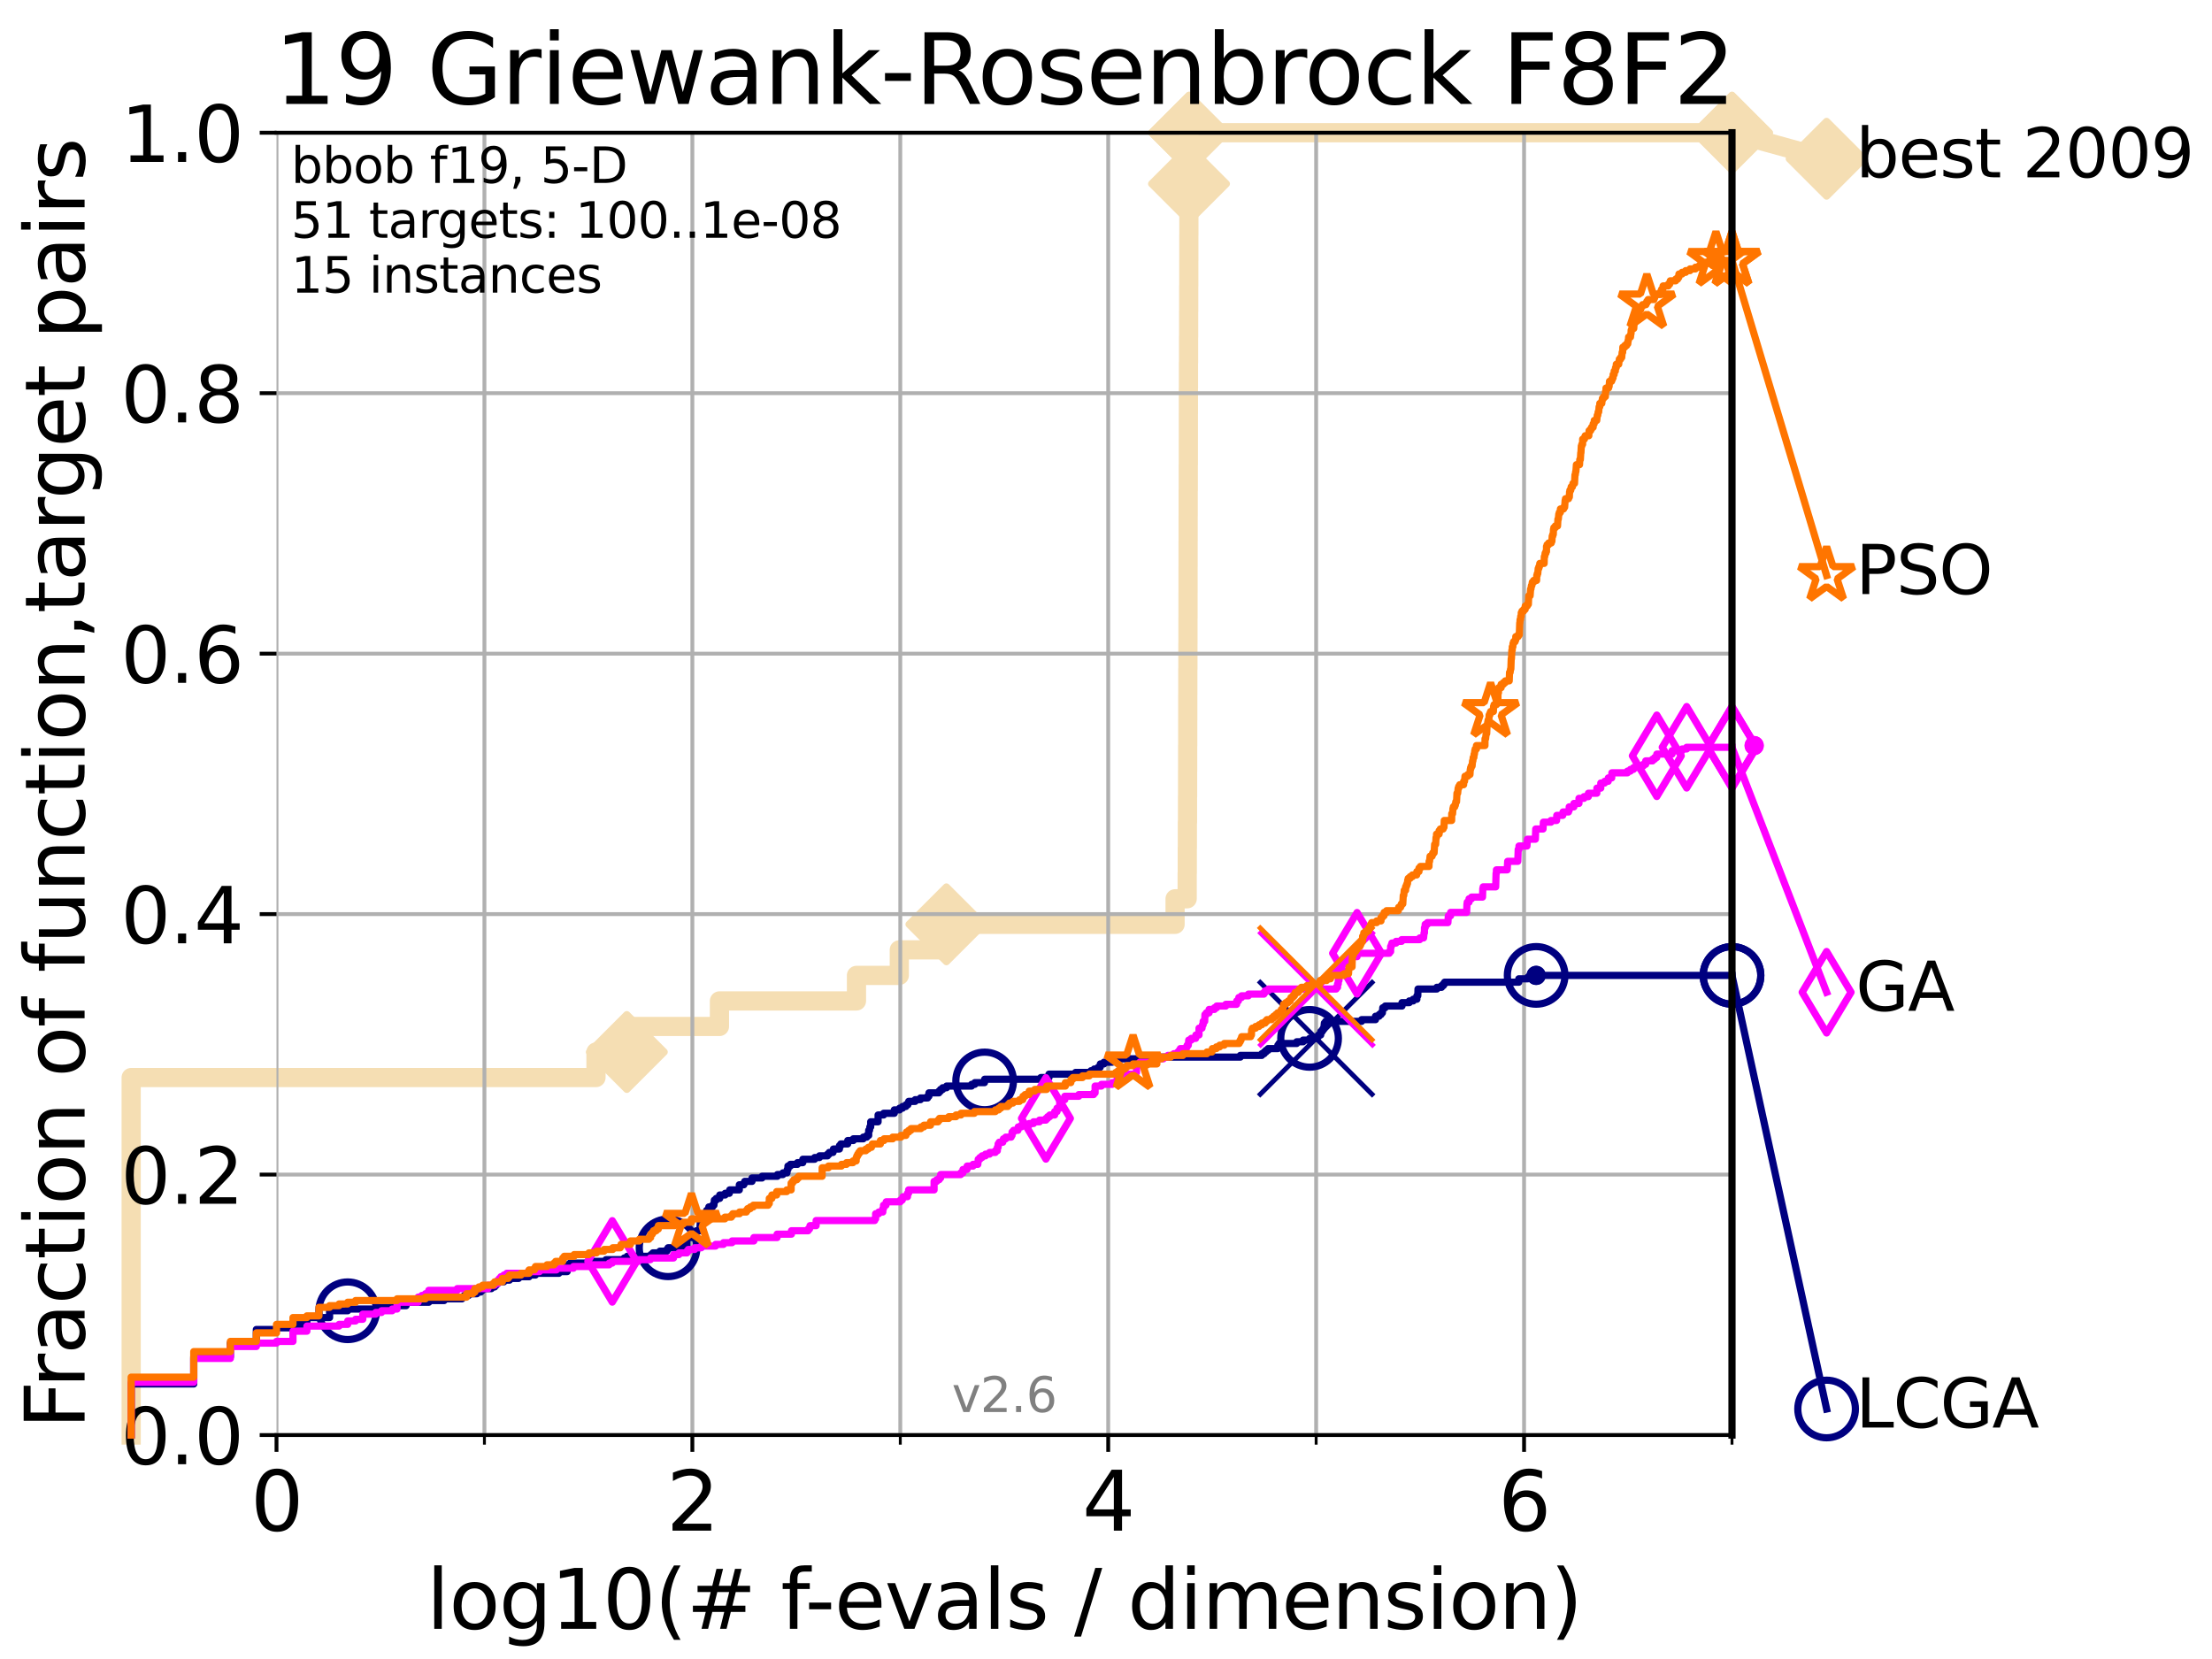 <?xml version="1.0" encoding="utf-8" standalone="no"?>
<!DOCTYPE svg PUBLIC "-//W3C//DTD SVG 1.1//EN"
  "http://www.w3.org/Graphics/SVG/1.1/DTD/svg11.dtd">
<svg xmlns:xlink="http://www.w3.org/1999/xlink" width="460.8pt" height="345.6pt" viewBox="0 0 460.8 345.6" xmlns="http://www.w3.org/2000/svg" version="1.1">
 <defs>
  <style type="text/css">*{stroke-linejoin: round; stroke-linecap: butt}</style>
 </defs>
 <g id="figure_1">
  <g id="patch_1">
   <path d="M 0 345.6 
L 460.8 345.6 
L 460.8 0 
L 0 0 
z
" style="fill: #ffffff"/>
  </g>
  <g id="axes_1">
   <g id="patch_2">
    <path d="M 57.6 298.944 
L 360.806 298.944 
L 360.806 27.648 
L 57.6 27.648 
z
" style="fill: #ffffff"/>
   </g>
   <g id="line2d_1">
    <path d="M 27.324 298.944 
L 27.324 224.471 
L 124.156 224.471 
L 124.156 219.151 
L 130.579 219.151 
L 130.579 213.832 
L 149.876 213.832 
L 149.876 208.512 
L 178.419 208.512 
L 178.419 203.192 
L 187.341 203.192 
L 187.341 197.873 
L 197.152 197.873 
L 197.152 192.553 
L 244.792 192.553 
L 244.792 187.234 
L 247.31 187.234 
L 247.31 181.914 
L 247.331 181.914 
L 247.331 176.595 
L 247.351 176.595 
L 247.351 171.275 
L 247.38 171.275 
L 247.38 165.956 
L 247.398 165.956 
L 247.398 160.636 
L 247.41 160.636 
L 247.41 155.317 
L 247.426 155.317 
L 247.426 149.997 
L 247.433 149.997 
L 247.433 144.678 
L 247.442 144.678 
L 247.442 139.358 
L 247.461 139.358 
L 247.461 134.039 
L 247.474 134.039 
L 247.474 128.719 
L 247.486 128.719 
L 247.486 123.4 
L 247.491 123.4 
L 247.491 118.08 
L 247.5 118.08 
L 247.5 112.76 
L 247.509 112.76 
L 247.509 107.441 
L 247.517 107.441 
L 247.517 102.121 
L 247.539 102.121 
L 247.539 96.802 
L 247.552 96.802 
L 247.552 91.482 
L 247.558 91.482 
L 247.558 86.163 
L 247.566 86.163 
L 247.566 80.843 
L 247.578 80.843 
L 247.578 75.524 
L 247.596 75.524 
L 247.596 70.204 
L 247.614 70.204 
L 247.614 64.885 
L 247.628 64.885 
L 247.628 59.565 
L 247.643 59.565 
L 247.643 54.246 
L 247.655 54.246 
L 247.655 48.926 
L 247.666 48.926 
L 247.666 43.607 
L 247.677 43.607 
L 247.677 38.287 
L 247.692 38.287 
L 247.692 32.968 
L 247.702 32.968 
L 247.702 27.648 
L 360.806 27.648 
" style="fill: none; stroke: #f5deb3; stroke-width: 4; stroke-linecap: square"/>
   </g>
   <g id="line2d_2">
    <defs>
     <path id="m7481ede68e" d="M 0 7.778 
L 7.778 0 
L 0 -7.778 
L -7.778 0 
z
" style="stroke: #f5deb3; stroke-width: 1.5; stroke-linejoin: miter"/>
    </defs>
    <g>
     <use xlink:href="#m7481ede68e" x="130.579" y="219.151" style="fill: #f5deb3; stroke: #f5deb3; stroke-width: 1.5; stroke-linejoin: miter"/>
     <use xlink:href="#m7481ede68e" x="197.152" y="192.553" style="fill: #f5deb3; stroke: #f5deb3; stroke-width: 1.5; stroke-linejoin: miter"/>
     <use xlink:href="#m7481ede68e" x="247.692" y="38.287" style="fill: #f5deb3; stroke: #f5deb3; stroke-width: 1.5; stroke-linejoin: miter"/>
     <use xlink:href="#m7481ede68e" x="247.702" y="27.648" style="fill: #f5deb3; stroke: #f5deb3; stroke-width: 1.5; stroke-linejoin: miter"/>
     <use xlink:href="#m7481ede68e" x="247.702" y="27.648" style="fill: #f5deb3; stroke: #f5deb3; stroke-width: 1.5; stroke-linejoin: miter"/>
     <use xlink:href="#m7481ede68e" x="360.806" y="27.648" style="fill: #f5deb3; stroke: #f5deb3; stroke-width: 1.5; stroke-linejoin: miter"/>
    </g>
   </g>
   <g id="line2d_3">
    <path style="fill: none; stroke: #f5deb3; stroke-width: 4; stroke-linecap: square"/>
    <g/>
   </g>
   <g id="line2d_4">
    <path d="M 360.806 27.648 
L 380.515 33.074 
" style="fill: none; stroke: #f5deb3; stroke-width: 4; stroke-linecap: square"/>
    <g>
     <use xlink:href="#m7481ede68e" x="360.806" y="27.648" style="fill: #f5deb3; stroke: #f5deb3; stroke-width: 1.5; stroke-linejoin: miter"/>
     <use xlink:href="#m7481ede68e" x="380.515" y="33.074" style="fill: #f5deb3; stroke: #f5deb3; stroke-width: 1.5; stroke-linejoin: miter"/>
    </g>
   </g>
   <g id="matplotlib.axis_1">
    <g id="xtick_1">
     <g id="line2d_5">
      <path d="M 57.6 298.944 
L 57.6 27.648 
" clip-path="url(#peeda1fe3d7)" style="fill: none; stroke: #b0b0b0; stroke-width: 0.8; stroke-linecap: square"/>
     </g>
     <g id="line2d_6">
      <defs>
       <path id="m7b85cc951a" d="M 0 0 
L 0 3.5 
" style="stroke: #000000; stroke-width: 0.8"/>
      </defs>
      <g>
       <use xlink:href="#m7b85cc951a" x="57.6" y="298.944" style="stroke: #000000; stroke-width: 0.8"/>
      </g>
     </g>
     <g id="text_1">
      <!-- 0 -->
      <g transform="translate(52.192 318.861)scale(0.17 -0.17)">
       <defs>
        <path id="DejaVuSans-30" d="M 2034 4250 
Q 1547 4250 1301 3770 
Q 1056 3291 1056 2328 
Q 1056 1369 1301 889 
Q 1547 409 2034 409 
Q 2525 409 2770 889 
Q 3016 1369 3016 2328 
Q 3016 3291 2770 3770 
Q 2525 4250 2034 4250 
z
M 2034 4750 
Q 2819 4750 3233 4129 
Q 3647 3509 3647 2328 
Q 3647 1150 3233 529 
Q 2819 -91 2034 -91 
Q 1250 -91 836 529 
Q 422 1150 422 2328 
Q 422 3509 836 4129 
Q 1250 4750 2034 4750 
z
" transform="scale(0.016)"/>
       </defs>
       <use xlink:href="#DejaVuSans-30"/>
      </g>
     </g>
    </g>
    <g id="xtick_2">
     <g id="line2d_7">
      <path d="M 144.23 298.944 
L 144.23 27.648 
" clip-path="url(#peeda1fe3d7)" style="fill: none; stroke: #b0b0b0; stroke-width: 0.8; stroke-linecap: square"/>
     </g>
     <g id="line2d_8">
      <g>
       <use xlink:href="#m7b85cc951a" x="144.23" y="298.944" style="stroke: #000000; stroke-width: 0.8"/>
      </g>
     </g>
     <g id="text_2">
      <!-- 2 -->
      <g transform="translate(138.822 318.861)scale(0.17 -0.17)">
       <defs>
        <path id="DejaVuSans-32" d="M 1228 531 
L 3431 531 
L 3431 0 
L 469 0 
L 469 531 
Q 828 903 1448 1529 
Q 2069 2156 2228 2338 
Q 2531 2678 2651 2914 
Q 2772 3150 2772 3378 
Q 2772 3750 2511 3984 
Q 2250 4219 1831 4219 
Q 1534 4219 1204 4116 
Q 875 4013 500 3803 
L 500 4441 
Q 881 4594 1212 4672 
Q 1544 4750 1819 4750 
Q 2544 4750 2975 4387 
Q 3406 4025 3406 3419 
Q 3406 3131 3298 2873 
Q 3191 2616 2906 2266 
Q 2828 2175 2409 1742 
Q 1991 1309 1228 531 
z
" transform="scale(0.016)"/>
       </defs>
       <use xlink:href="#DejaVuSans-32"/>
      </g>
     </g>
    </g>
    <g id="xtick_3">
     <g id="line2d_9">
      <path d="M 230.861 298.944 
L 230.861 27.648 
" clip-path="url(#peeda1fe3d7)" style="fill: none; stroke: #b0b0b0; stroke-width: 0.8; stroke-linecap: square"/>
     </g>
     <g id="line2d_10">
      <g>
       <use xlink:href="#m7b85cc951a" x="230.861" y="298.944" style="stroke: #000000; stroke-width: 0.8"/>
      </g>
     </g>
     <g id="text_3">
      <!-- 4 -->
      <g transform="translate(225.453 318.861)scale(0.17 -0.17)">
       <defs>
        <path id="DejaVuSans-34" d="M 2419 4116 
L 825 1625 
L 2419 1625 
L 2419 4116 
z
M 2253 4666 
L 3047 4666 
L 3047 1625 
L 3713 1625 
L 3713 1100 
L 3047 1100 
L 3047 0 
L 2419 0 
L 2419 1100 
L 313 1100 
L 313 1709 
L 2253 4666 
z
" transform="scale(0.016)"/>
       </defs>
       <use xlink:href="#DejaVuSans-34"/>
      </g>
     </g>
    </g>
    <g id="xtick_4">
     <g id="line2d_11">
      <path d="M 317.491 298.944 
L 317.491 27.648 
" clip-path="url(#peeda1fe3d7)" style="fill: none; stroke: #b0b0b0; stroke-width: 0.8; stroke-linecap: square"/>
     </g>
     <g id="line2d_12">
      <g>
       <use xlink:href="#m7b85cc951a" x="317.491" y="298.944" style="stroke: #000000; stroke-width: 0.8"/>
      </g>
     </g>
     <g id="text_4">
      <!-- 6 -->
      <g transform="translate(312.083 318.861)scale(0.17 -0.17)">
       <defs>
        <path id="DejaVuSans-36" d="M 2113 2584 
Q 1688 2584 1439 2293 
Q 1191 2003 1191 1497 
Q 1191 994 1439 701 
Q 1688 409 2113 409 
Q 2538 409 2786 701 
Q 3034 994 3034 1497 
Q 3034 2003 2786 2293 
Q 2538 2584 2113 2584 
z
M 3366 4563 
L 3366 3988 
Q 3128 4100 2886 4159 
Q 2644 4219 2406 4219 
Q 1781 4219 1451 3797 
Q 1122 3375 1075 2522 
Q 1259 2794 1537 2939 
Q 1816 3084 2150 3084 
Q 2853 3084 3261 2657 
Q 3669 2231 3669 1497 
Q 3669 778 3244 343 
Q 2819 -91 2113 -91 
Q 1303 -91 875 529 
Q 447 1150 447 2328 
Q 447 3434 972 4092 
Q 1497 4750 2381 4750 
Q 2619 4750 2861 4703 
Q 3103 4656 3366 4563 
z
" transform="scale(0.016)"/>
       </defs>
       <use xlink:href="#DejaVuSans-36"/>
      </g>
     </g>
    </g>
    <g id="xtick_5">
     <g id="line2d_13">
      <path d="M 100.915 298.944 
L 100.915 27.648 
" clip-path="url(#peeda1fe3d7)" style="fill: none; stroke: #b0b0b0; stroke-width: 0.8; stroke-linecap: square"/>
     </g>
     <g id="line2d_14">
      <defs>
       <path id="m86e9af9afe" d="M 0 0 
L 0 2 
" style="stroke: #000000; stroke-width: 0.6"/>
      </defs>
      <g>
       <use xlink:href="#m86e9af9afe" x="100.915" y="298.944" style="stroke: #000000; stroke-width: 0.6"/>
      </g>
     </g>
    </g>
    <g id="xtick_6">
     <g id="line2d_15">
      <path d="M 187.546 298.944 
L 187.546 27.648 
" clip-path="url(#peeda1fe3d7)" style="fill: none; stroke: #b0b0b0; stroke-width: 0.8; stroke-linecap: square"/>
     </g>
     <g id="line2d_16">
      <g>
       <use xlink:href="#m86e9af9afe" x="187.546" y="298.944" style="stroke: #000000; stroke-width: 0.6"/>
      </g>
     </g>
    </g>
    <g id="xtick_7">
     <g id="line2d_17">
      <path d="M 274.176 298.944 
L 274.176 27.648 
" clip-path="url(#peeda1fe3d7)" style="fill: none; stroke: #b0b0b0; stroke-width: 0.8; stroke-linecap: square"/>
     </g>
     <g id="line2d_18">
      <g>
       <use xlink:href="#m86e9af9afe" x="274.176" y="298.944" style="stroke: #000000; stroke-width: 0.6"/>
      </g>
     </g>
    </g>
    <g id="xtick_8">
     <g id="line2d_19">
      <path d="M 360.806 298.944 
L 360.806 27.648 
" clip-path="url(#peeda1fe3d7)" style="fill: none; stroke: #b0b0b0; stroke-width: 0.8; stroke-linecap: square"/>
     </g>
     <g id="line2d_20">
      <g>
       <use xlink:href="#m86e9af9afe" x="360.806" y="298.944" style="stroke: #000000; stroke-width: 0.6"/>
      </g>
     </g>
    </g>
    <g id="text_5">
     <!-- log10(# f-evals / dimension) -->
     <g transform="translate(88.823 339.314)scale(0.17 -0.17)">
      <defs>
       <path id="DejaVuSans-6c" d="M 603 4863 
L 1178 4863 
L 1178 0 
L 603 0 
L 603 4863 
z
" transform="scale(0.016)"/>
       <path id="DejaVuSans-6f" d="M 1959 3097 
Q 1497 3097 1228 2736 
Q 959 2375 959 1747 
Q 959 1119 1226 758 
Q 1494 397 1959 397 
Q 2419 397 2687 759 
Q 2956 1122 2956 1747 
Q 2956 2369 2687 2733 
Q 2419 3097 1959 3097 
z
M 1959 3584 
Q 2709 3584 3137 3096 
Q 3566 2609 3566 1747 
Q 3566 888 3137 398 
Q 2709 -91 1959 -91 
Q 1206 -91 779 398 
Q 353 888 353 1747 
Q 353 2609 779 3096 
Q 1206 3584 1959 3584 
z
" transform="scale(0.016)"/>
       <path id="DejaVuSans-67" d="M 2906 1791 
Q 2906 2416 2648 2759 
Q 2391 3103 1925 3103 
Q 1463 3103 1205 2759 
Q 947 2416 947 1791 
Q 947 1169 1205 825 
Q 1463 481 1925 481 
Q 2391 481 2648 825 
Q 2906 1169 2906 1791 
z
M 3481 434 
Q 3481 -459 3084 -895 
Q 2688 -1331 1869 -1331 
Q 1566 -1331 1297 -1286 
Q 1028 -1241 775 -1147 
L 775 -588 
Q 1028 -725 1275 -790 
Q 1522 -856 1778 -856 
Q 2344 -856 2625 -561 
Q 2906 -266 2906 331 
L 2906 616 
Q 2728 306 2450 153 
Q 2172 0 1784 0 
Q 1141 0 747 490 
Q 353 981 353 1791 
Q 353 2603 747 3093 
Q 1141 3584 1784 3584 
Q 2172 3584 2450 3431 
Q 2728 3278 2906 2969 
L 2906 3500 
L 3481 3500 
L 3481 434 
z
" transform="scale(0.016)"/>
       <path id="DejaVuSans-31" d="M 794 531 
L 1825 531 
L 1825 4091 
L 703 3866 
L 703 4441 
L 1819 4666 
L 2450 4666 
L 2450 531 
L 3481 531 
L 3481 0 
L 794 0 
L 794 531 
z
" transform="scale(0.016)"/>
       <path id="DejaVuSans-28" d="M 1984 4856 
Q 1566 4138 1362 3434 
Q 1159 2731 1159 2009 
Q 1159 1288 1364 580 
Q 1569 -128 1984 -844 
L 1484 -844 
Q 1016 -109 783 600 
Q 550 1309 550 2009 
Q 550 2706 781 3412 
Q 1013 4119 1484 4856 
L 1984 4856 
z
" transform="scale(0.016)"/>
       <path id="DejaVuSans-23" d="M 3272 2816 
L 2363 2816 
L 2100 1772 
L 3016 1772 
L 3272 2816 
z
M 2803 4594 
L 2478 3297 
L 3391 3297 
L 3719 4594 
L 4219 4594 
L 3897 3297 
L 4872 3297 
L 4872 2816 
L 3775 2816 
L 3519 1772 
L 4513 1772 
L 4513 1294 
L 3397 1294 
L 3072 0 
L 2572 0 
L 2894 1294 
L 1978 1294 
L 1656 0 
L 1153 0 
L 1478 1294 
L 494 1294 
L 494 1772 
L 1594 1772 
L 1856 2816 
L 850 2816 
L 850 3297 
L 1978 3297 
L 2297 4594 
L 2803 4594 
z
" transform="scale(0.016)"/>
       <path id="DejaVuSans-20" transform="scale(0.016)"/>
       <path id="DejaVuSans-66" d="M 2375 4863 
L 2375 4384 
L 1825 4384 
Q 1516 4384 1395 4259 
Q 1275 4134 1275 3809 
L 1275 3500 
L 2222 3500 
L 2222 3053 
L 1275 3053 
L 1275 0 
L 697 0 
L 697 3053 
L 147 3053 
L 147 3500 
L 697 3500 
L 697 3744 
Q 697 4328 969 4595 
Q 1241 4863 1831 4863 
L 2375 4863 
z
" transform="scale(0.016)"/>
       <path id="DejaVuSans-2d" d="M 313 2009 
L 1997 2009 
L 1997 1497 
L 313 1497 
L 313 2009 
z
" transform="scale(0.016)"/>
       <path id="DejaVuSans-65" d="M 3597 1894 
L 3597 1613 
L 953 1613 
Q 991 1019 1311 708 
Q 1631 397 2203 397 
Q 2534 397 2845 478 
Q 3156 559 3463 722 
L 3463 178 
Q 3153 47 2828 -22 
Q 2503 -91 2169 -91 
Q 1331 -91 842 396 
Q 353 884 353 1716 
Q 353 2575 817 3079 
Q 1281 3584 2069 3584 
Q 2775 3584 3186 3129 
Q 3597 2675 3597 1894 
z
M 3022 2063 
Q 3016 2534 2758 2815 
Q 2500 3097 2075 3097 
Q 1594 3097 1305 2825 
Q 1016 2553 972 2059 
L 3022 2063 
z
" transform="scale(0.016)"/>
       <path id="DejaVuSans-76" d="M 191 3500 
L 800 3500 
L 1894 563 
L 2988 3500 
L 3597 3500 
L 2284 0 
L 1503 0 
L 191 3500 
z
" transform="scale(0.016)"/>
       <path id="DejaVuSans-61" d="M 2194 1759 
Q 1497 1759 1228 1600 
Q 959 1441 959 1056 
Q 959 750 1161 570 
Q 1363 391 1709 391 
Q 2188 391 2477 730 
Q 2766 1069 2766 1631 
L 2766 1759 
L 2194 1759 
z
M 3341 1997 
L 3341 0 
L 2766 0 
L 2766 531 
Q 2569 213 2275 61 
Q 1981 -91 1556 -91 
Q 1019 -91 701 211 
Q 384 513 384 1019 
Q 384 1609 779 1909 
Q 1175 2209 1959 2209 
L 2766 2209 
L 2766 2266 
Q 2766 2663 2505 2880 
Q 2244 3097 1772 3097 
Q 1472 3097 1187 3025 
Q 903 2953 641 2809 
L 641 3341 
Q 956 3463 1253 3523 
Q 1550 3584 1831 3584 
Q 2591 3584 2966 3190 
Q 3341 2797 3341 1997 
z
" transform="scale(0.016)"/>
       <path id="DejaVuSans-73" d="M 2834 3397 
L 2834 2853 
Q 2591 2978 2328 3040 
Q 2066 3103 1784 3103 
Q 1356 3103 1142 2972 
Q 928 2841 928 2578 
Q 928 2378 1081 2264 
Q 1234 2150 1697 2047 
L 1894 2003 
Q 2506 1872 2764 1633 
Q 3022 1394 3022 966 
Q 3022 478 2636 193 
Q 2250 -91 1575 -91 
Q 1294 -91 989 -36 
Q 684 19 347 128 
L 347 722 
Q 666 556 975 473 
Q 1284 391 1588 391 
Q 1994 391 2212 530 
Q 2431 669 2431 922 
Q 2431 1156 2273 1281 
Q 2116 1406 1581 1522 
L 1381 1569 
Q 847 1681 609 1914 
Q 372 2147 372 2553 
Q 372 3047 722 3315 
Q 1072 3584 1716 3584 
Q 2034 3584 2315 3537 
Q 2597 3491 2834 3397 
z
" transform="scale(0.016)"/>
       <path id="DejaVuSans-2f" d="M 1625 4666 
L 2156 4666 
L 531 -594 
L 0 -594 
L 1625 4666 
z
" transform="scale(0.016)"/>
       <path id="DejaVuSans-64" d="M 2906 2969 
L 2906 4863 
L 3481 4863 
L 3481 0 
L 2906 0 
L 2906 525 
Q 2725 213 2448 61 
Q 2172 -91 1784 -91 
Q 1150 -91 751 415 
Q 353 922 353 1747 
Q 353 2572 751 3078 
Q 1150 3584 1784 3584 
Q 2172 3584 2448 3432 
Q 2725 3281 2906 2969 
z
M 947 1747 
Q 947 1113 1208 752 
Q 1469 391 1925 391 
Q 2381 391 2643 752 
Q 2906 1113 2906 1747 
Q 2906 2381 2643 2742 
Q 2381 3103 1925 3103 
Q 1469 3103 1208 2742 
Q 947 2381 947 1747 
z
" transform="scale(0.016)"/>
       <path id="DejaVuSans-69" d="M 603 3500 
L 1178 3500 
L 1178 0 
L 603 0 
L 603 3500 
z
M 603 4863 
L 1178 4863 
L 1178 4134 
L 603 4134 
L 603 4863 
z
" transform="scale(0.016)"/>
       <path id="DejaVuSans-6d" d="M 3328 2828 
Q 3544 3216 3844 3400 
Q 4144 3584 4550 3584 
Q 5097 3584 5394 3201 
Q 5691 2819 5691 2113 
L 5691 0 
L 5113 0 
L 5113 2094 
Q 5113 2597 4934 2840 
Q 4756 3084 4391 3084 
Q 3944 3084 3684 2787 
Q 3425 2491 3425 1978 
L 3425 0 
L 2847 0 
L 2847 2094 
Q 2847 2600 2669 2842 
Q 2491 3084 2119 3084 
Q 1678 3084 1418 2786 
Q 1159 2488 1159 1978 
L 1159 0 
L 581 0 
L 581 3500 
L 1159 3500 
L 1159 2956 
Q 1356 3278 1631 3431 
Q 1906 3584 2284 3584 
Q 2666 3584 2933 3390 
Q 3200 3197 3328 2828 
z
" transform="scale(0.016)"/>
       <path id="DejaVuSans-6e" d="M 3513 2113 
L 3513 0 
L 2938 0 
L 2938 2094 
Q 2938 2591 2744 2837 
Q 2550 3084 2163 3084 
Q 1697 3084 1428 2787 
Q 1159 2491 1159 1978 
L 1159 0 
L 581 0 
L 581 3500 
L 1159 3500 
L 1159 2956 
Q 1366 3272 1645 3428 
Q 1925 3584 2291 3584 
Q 2894 3584 3203 3211 
Q 3513 2838 3513 2113 
z
" transform="scale(0.016)"/>
       <path id="DejaVuSans-29" d="M 513 4856 
L 1013 4856 
Q 1481 4119 1714 3412 
Q 1947 2706 1947 2009 
Q 1947 1309 1714 600 
Q 1481 -109 1013 -844 
L 513 -844 
Q 928 -128 1133 580 
Q 1338 1288 1338 2009 
Q 1338 2731 1133 3434 
Q 928 4138 513 4856 
z
" transform="scale(0.016)"/>
      </defs>
      <use xlink:href="#DejaVuSans-6c"/>
      <use xlink:href="#DejaVuSans-6f" x="27.783"/>
      <use xlink:href="#DejaVuSans-67" x="88.965"/>
      <use xlink:href="#DejaVuSans-31" x="152.441"/>
      <use xlink:href="#DejaVuSans-30" x="216.064"/>
      <use xlink:href="#DejaVuSans-28" x="279.688"/>
      <use xlink:href="#DejaVuSans-23" x="318.701"/>
      <use xlink:href="#DejaVuSans-20" x="402.49"/>
      <use xlink:href="#DejaVuSans-66" x="434.277"/>
      <use xlink:href="#DejaVuSans-2d" x="463.982"/>
      <use xlink:href="#DejaVuSans-65" x="500.066"/>
      <use xlink:href="#DejaVuSans-76" x="561.59"/>
      <use xlink:href="#DejaVuSans-61" x="620.77"/>
      <use xlink:href="#DejaVuSans-6c" x="682.049"/>
      <use xlink:href="#DejaVuSans-73" x="709.832"/>
      <use xlink:href="#DejaVuSans-20" x="761.932"/>
      <use xlink:href="#DejaVuSans-2f" x="793.719"/>
      <use xlink:href="#DejaVuSans-20" x="827.41"/>
      <use xlink:href="#DejaVuSans-64" x="859.197"/>
      <use xlink:href="#DejaVuSans-69" x="922.674"/>
      <use xlink:href="#DejaVuSans-6d" x="950.457"/>
      <use xlink:href="#DejaVuSans-65" x="1047.869"/>
      <use xlink:href="#DejaVuSans-6e" x="1109.393"/>
      <use xlink:href="#DejaVuSans-73" x="1172.771"/>
      <use xlink:href="#DejaVuSans-69" x="1224.871"/>
      <use xlink:href="#DejaVuSans-6f" x="1252.654"/>
      <use xlink:href="#DejaVuSans-6e" x="1313.836"/>
      <use xlink:href="#DejaVuSans-29" x="1377.215"/>
     </g>
    </g>
   </g>
   <g id="matplotlib.axis_2">
    <g id="ytick_1">
     <g id="line2d_21">
      <path d="M 57.6 298.944 
L 360.806 298.944 
" clip-path="url(#peeda1fe3d7)" style="fill: none; stroke: #b0b0b0; stroke-width: 0.8; stroke-linecap: square"/>
     </g>
     <g id="line2d_22">
      <defs>
       <path id="m50e3d4f064" d="M 0 0 
L -3.5 0 
" style="stroke: #000000; stroke-width: 0.8"/>
      </defs>
      <g>
       <use xlink:href="#m50e3d4f064" x="57.6" y="298.944" style="stroke: #000000; stroke-width: 0.8"/>
      </g>
     </g>
     <g id="text_6">
      <!-- 0.0 -->
      <g transform="translate(25.155 305.023)scale(0.16 -0.16)">
       <defs>
        <path id="DejaVuSans-2e" d="M 684 794 
L 1344 794 
L 1344 0 
L 684 0 
L 684 794 
z
" transform="scale(0.016)"/>
       </defs>
       <use xlink:href="#DejaVuSans-30"/>
       <use xlink:href="#DejaVuSans-2e" x="63.623"/>
       <use xlink:href="#DejaVuSans-30" x="95.41"/>
      </g>
     </g>
    </g>
    <g id="ytick_2">
     <g id="line2d_23">
      <path d="M 57.6 244.685 
L 360.806 244.685 
" clip-path="url(#peeda1fe3d7)" style="fill: none; stroke: #b0b0b0; stroke-width: 0.8; stroke-linecap: square"/>
     </g>
     <g id="line2d_24">
      <g>
       <use xlink:href="#m50e3d4f064" x="57.6" y="244.685" style="stroke: #000000; stroke-width: 0.8"/>
      </g>
     </g>
     <g id="text_7">
      <!-- 0.2 -->
      <g transform="translate(25.155 250.764)scale(0.16 -0.16)">
       <use xlink:href="#DejaVuSans-30"/>
       <use xlink:href="#DejaVuSans-2e" x="63.623"/>
       <use xlink:href="#DejaVuSans-32" x="95.41"/>
      </g>
     </g>
    </g>
    <g id="ytick_3">
     <g id="line2d_25">
      <path d="M 57.6 190.426 
L 360.806 190.426 
" clip-path="url(#peeda1fe3d7)" style="fill: none; stroke: #b0b0b0; stroke-width: 0.8; stroke-linecap: square"/>
     </g>
     <g id="line2d_26">
      <g>
       <use xlink:href="#m50e3d4f064" x="57.6" y="190.426" style="stroke: #000000; stroke-width: 0.8"/>
      </g>
     </g>
     <g id="text_8">
      <!-- 0.4 -->
      <g transform="translate(25.155 196.504)scale(0.16 -0.16)">
       <use xlink:href="#DejaVuSans-30"/>
       <use xlink:href="#DejaVuSans-2e" x="63.623"/>
       <use xlink:href="#DejaVuSans-34" x="95.41"/>
      </g>
     </g>
    </g>
    <g id="ytick_4">
     <g id="line2d_27">
      <path d="M 57.6 136.166 
L 360.806 136.166 
" clip-path="url(#peeda1fe3d7)" style="fill: none; stroke: #b0b0b0; stroke-width: 0.8; stroke-linecap: square"/>
     </g>
     <g id="line2d_28">
      <g>
       <use xlink:href="#m50e3d4f064" x="57.6" y="136.166" style="stroke: #000000; stroke-width: 0.8"/>
      </g>
     </g>
     <g id="text_9">
      <!-- 0.6 -->
      <g transform="translate(25.155 142.245)scale(0.16 -0.16)">
       <use xlink:href="#DejaVuSans-30"/>
       <use xlink:href="#DejaVuSans-2e" x="63.623"/>
       <use xlink:href="#DejaVuSans-36" x="95.41"/>
      </g>
     </g>
    </g>
    <g id="ytick_5">
     <g id="line2d_29">
      <path d="M 57.6 81.907 
L 360.806 81.907 
" clip-path="url(#peeda1fe3d7)" style="fill: none; stroke: #b0b0b0; stroke-width: 0.8; stroke-linecap: square"/>
     </g>
     <g id="line2d_30">
      <g>
       <use xlink:href="#m50e3d4f064" x="57.6" y="81.907" style="stroke: #000000; stroke-width: 0.8"/>
      </g>
     </g>
     <g id="text_10">
      <!-- 0.8 -->
      <g transform="translate(25.155 87.986)scale(0.16 -0.16)">
       <defs>
        <path id="DejaVuSans-38" d="M 2034 2216 
Q 1584 2216 1326 1975 
Q 1069 1734 1069 1313 
Q 1069 891 1326 650 
Q 1584 409 2034 409 
Q 2484 409 2743 651 
Q 3003 894 3003 1313 
Q 3003 1734 2745 1975 
Q 2488 2216 2034 2216 
z
M 1403 2484 
Q 997 2584 770 2862 
Q 544 3141 544 3541 
Q 544 4100 942 4425 
Q 1341 4750 2034 4750 
Q 2731 4750 3128 4425 
Q 3525 4100 3525 3541 
Q 3525 3141 3298 2862 
Q 3072 2584 2669 2484 
Q 3125 2378 3379 2068 
Q 3634 1759 3634 1313 
Q 3634 634 3220 271 
Q 2806 -91 2034 -91 
Q 1263 -91 848 271 
Q 434 634 434 1313 
Q 434 1759 690 2068 
Q 947 2378 1403 2484 
z
M 1172 3481 
Q 1172 3119 1398 2916 
Q 1625 2713 2034 2713 
Q 2441 2713 2670 2916 
Q 2900 3119 2900 3481 
Q 2900 3844 2670 4047 
Q 2441 4250 2034 4250 
Q 1625 4250 1398 4047 
Q 1172 3844 1172 3481 
z
" transform="scale(0.016)"/>
       </defs>
       <use xlink:href="#DejaVuSans-30"/>
       <use xlink:href="#DejaVuSans-2e" x="63.623"/>
       <use xlink:href="#DejaVuSans-38" x="95.41"/>
      </g>
     </g>
    </g>
    <g id="ytick_6">
     <g id="line2d_31">
      <path d="M 57.6 27.648 
L 360.806 27.648 
" clip-path="url(#peeda1fe3d7)" style="fill: none; stroke: #b0b0b0; stroke-width: 0.8; stroke-linecap: square"/>
     </g>
     <g id="line2d_32">
      <g>
       <use xlink:href="#m50e3d4f064" x="57.6" y="27.648" style="stroke: #000000; stroke-width: 0.8"/>
      </g>
     </g>
     <g id="text_11">
      <!-- 1.0 -->
      <g transform="translate(25.155 33.727)scale(0.16 -0.16)">
       <use xlink:href="#DejaVuSans-31"/>
       <use xlink:href="#DejaVuSans-2e" x="63.623"/>
       <use xlink:href="#DejaVuSans-30" x="95.41"/>
      </g>
     </g>
    </g>
    <g id="text_12">
     <!-- Fraction of function,target pairs -->
     <g transform="translate(17.62 297.681)rotate(-90)scale(0.17 -0.17)">
      <defs>
       <path id="DejaVuSans-46" d="M 628 4666 
L 3309 4666 
L 3309 4134 
L 1259 4134 
L 1259 2759 
L 3109 2759 
L 3109 2228 
L 1259 2228 
L 1259 0 
L 628 0 
L 628 4666 
z
" transform="scale(0.016)"/>
       <path id="DejaVuSans-72" d="M 2631 2963 
Q 2534 3019 2420 3045 
Q 2306 3072 2169 3072 
Q 1681 3072 1420 2755 
Q 1159 2438 1159 1844 
L 1159 0 
L 581 0 
L 581 3500 
L 1159 3500 
L 1159 2956 
Q 1341 3275 1631 3429 
Q 1922 3584 2338 3584 
Q 2397 3584 2469 3576 
Q 2541 3569 2628 3553 
L 2631 2963 
z
" transform="scale(0.016)"/>
       <path id="DejaVuSans-63" d="M 3122 3366 
L 3122 2828 
Q 2878 2963 2633 3030 
Q 2388 3097 2138 3097 
Q 1578 3097 1268 2742 
Q 959 2388 959 1747 
Q 959 1106 1268 751 
Q 1578 397 2138 397 
Q 2388 397 2633 464 
Q 2878 531 3122 666 
L 3122 134 
Q 2881 22 2623 -34 
Q 2366 -91 2075 -91 
Q 1284 -91 818 406 
Q 353 903 353 1747 
Q 353 2603 823 3093 
Q 1294 3584 2113 3584 
Q 2378 3584 2631 3529 
Q 2884 3475 3122 3366 
z
" transform="scale(0.016)"/>
       <path id="DejaVuSans-74" d="M 1172 4494 
L 1172 3500 
L 2356 3500 
L 2356 3053 
L 1172 3053 
L 1172 1153 
Q 1172 725 1289 603 
Q 1406 481 1766 481 
L 2356 481 
L 2356 0 
L 1766 0 
Q 1100 0 847 248 
Q 594 497 594 1153 
L 594 3053 
L 172 3053 
L 172 3500 
L 594 3500 
L 594 4494 
L 1172 4494 
z
" transform="scale(0.016)"/>
       <path id="DejaVuSans-75" d="M 544 1381 
L 544 3500 
L 1119 3500 
L 1119 1403 
Q 1119 906 1312 657 
Q 1506 409 1894 409 
Q 2359 409 2629 706 
Q 2900 1003 2900 1516 
L 2900 3500 
L 3475 3500 
L 3475 0 
L 2900 0 
L 2900 538 
Q 2691 219 2414 64 
Q 2138 -91 1772 -91 
Q 1169 -91 856 284 
Q 544 659 544 1381 
z
M 1991 3584 
L 1991 3584 
z
" transform="scale(0.016)"/>
       <path id="DejaVuSans-2c" d="M 750 794 
L 1409 794 
L 1409 256 
L 897 -744 
L 494 -744 
L 750 256 
L 750 794 
z
" transform="scale(0.016)"/>
       <path id="DejaVuSans-70" d="M 1159 525 
L 1159 -1331 
L 581 -1331 
L 581 3500 
L 1159 3500 
L 1159 2969 
Q 1341 3281 1617 3432 
Q 1894 3584 2278 3584 
Q 2916 3584 3314 3078 
Q 3713 2572 3713 1747 
Q 3713 922 3314 415 
Q 2916 -91 2278 -91 
Q 1894 -91 1617 61 
Q 1341 213 1159 525 
z
M 3116 1747 
Q 3116 2381 2855 2742 
Q 2594 3103 2138 3103 
Q 1681 3103 1420 2742 
Q 1159 2381 1159 1747 
Q 1159 1113 1420 752 
Q 1681 391 2138 391 
Q 2594 391 2855 752 
Q 3116 1113 3116 1747 
z
" transform="scale(0.016)"/>
      </defs>
      <use xlink:href="#DejaVuSans-46"/>
      <use xlink:href="#DejaVuSans-72" x="50.27"/>
      <use xlink:href="#DejaVuSans-61" x="91.383"/>
      <use xlink:href="#DejaVuSans-63" x="152.662"/>
      <use xlink:href="#DejaVuSans-74" x="207.643"/>
      <use xlink:href="#DejaVuSans-69" x="246.852"/>
      <use xlink:href="#DejaVuSans-6f" x="274.635"/>
      <use xlink:href="#DejaVuSans-6e" x="335.816"/>
      <use xlink:href="#DejaVuSans-20" x="399.195"/>
      <use xlink:href="#DejaVuSans-6f" x="430.982"/>
      <use xlink:href="#DejaVuSans-66" x="492.164"/>
      <use xlink:href="#DejaVuSans-20" x="527.369"/>
      <use xlink:href="#DejaVuSans-66" x="559.156"/>
      <use xlink:href="#DejaVuSans-75" x="594.361"/>
      <use xlink:href="#DejaVuSans-6e" x="657.74"/>
      <use xlink:href="#DejaVuSans-63" x="721.119"/>
      <use xlink:href="#DejaVuSans-74" x="776.1"/>
      <use xlink:href="#DejaVuSans-69" x="815.309"/>
      <use xlink:href="#DejaVuSans-6f" x="843.092"/>
      <use xlink:href="#DejaVuSans-6e" x="904.273"/>
      <use xlink:href="#DejaVuSans-2c" x="967.652"/>
      <use xlink:href="#DejaVuSans-74" x="999.439"/>
      <use xlink:href="#DejaVuSans-61" x="1038.648"/>
      <use xlink:href="#DejaVuSans-72" x="1099.928"/>
      <use xlink:href="#DejaVuSans-67" x="1139.291"/>
      <use xlink:href="#DejaVuSans-65" x="1202.768"/>
      <use xlink:href="#DejaVuSans-74" x="1264.291"/>
      <use xlink:href="#DejaVuSans-20" x="1303.5"/>
      <use xlink:href="#DejaVuSans-70" x="1335.287"/>
      <use xlink:href="#DejaVuSans-61" x="1398.764"/>
      <use xlink:href="#DejaVuSans-69" x="1460.043"/>
      <use xlink:href="#DejaVuSans-72" x="1487.826"/>
      <use xlink:href="#DejaVuSans-73" x="1528.939"/>
     </g>
    </g>
   </g>
   <g id="line2d_33">
    <defs>
     <path id="m4c356f4afc" d="M 0 1.5 
C 0.398 1.5 0.779 1.342 1.061 1.061 
C 1.342 0.779 1.5 0.398 1.5 0 
C 1.5 -0.398 1.342 -0.779 1.061 -1.061 
C 0.779 -1.342 0.398 -1.5 0 -1.5 
C -0.398 -1.5 -0.779 -1.342 -1.061 -1.061 
C -1.342 -0.779 -1.5 -0.398 -1.5 0 
C -1.5 0.398 -1.342 0.779 -1.061 1.061 
C -0.779 1.342 -0.398 1.5 0 1.5 
z
" style="stroke: #f5deb3"/>
    </defs>
    <g>
     <use xlink:href="#m4c356f4afc" x="247.702" y="27.648" style="fill: #f5deb3; stroke: #f5deb3"/>
     <use xlink:href="#m4c356f4afc" x="247.702" y="27.648" style="fill: #f5deb3; stroke: #f5deb3"/>
    </g>
   </g>
   <g id="line2d_34">
    <defs>
     <path id="m66c0bdb656" d="M 0 1.5 
C 0.398 1.5 0.779 1.342 1.061 1.061 
C 1.342 0.779 1.5 0.398 1.5 0 
C 1.5 -0.398 1.342 -0.779 1.061 -1.061 
C 0.779 -1.342 0.398 -1.5 0 -1.5 
C -0.398 -1.5 -0.779 -1.342 -1.061 -1.061 
C -1.342 -0.779 -1.5 -0.398 -1.5 0 
C -1.5 0.398 -1.342 0.779 -1.061 1.061 
C -0.779 1.342 -0.398 1.5 0 1.5 
z
" style="stroke: #000080"/>
    </defs>
    <g>
     <use xlink:href="#m66c0bdb656" x="320.008" y="203.192" style="fill: #000080; stroke: #000080"/>
     <use xlink:href="#m66c0bdb656" x="320.008" y="203.192" style="fill: #000080; stroke: #000080"/>
    </g>
   </g>
   <g id="line2d_35">
    <path d="M 27.324 298.944 
L 27.324 288.305 
L 40.363 288.305 
L 40.363 282.631 
L 47.991 282.631 
L 47.991 279.794 
L 53.402 279.794 
L 53.402 276.957 
L 57.6 276.957 
L 57.6 276.602 
L 61.03 276.602 
L 61.03 275.893 
L 63.93 275.893 
L 63.93 274.474 
L 68.657 274.474 
L 68.657 273.056 
L 72.432 273.056 
L 72.432 272.701 
L 78.267 272.701 
L 78.267 272.346 
L 81.696 272.346 
L 81.696 271.992 
L 84.596 271.992 
L 84.596 271.282 
L 89.324 271.282 
L 89.324 270.928 
L 92.52 270.928 
L 92.52 270.573 
L 96.241 270.573 
L 96.241 270.219 
L 96.718 270.219 
L 96.718 269.864 
L 97.635 269.864 
L 97.635 269.509 
L 99.347 269.509 
L 99.347 269.155 
L 100.147 269.155 
L 100.147 268.8 
L 100.535 268.8 
L 100.535 268.445 
L 102.363 268.445 
L 102.363 268.091 
L 103.047 268.091 
L 103.047 267.736 
L 103.38 267.736 
L 103.38 267.381 
L 103.707 267.381 
L 103.707 267.027 
L 104.962 267.027 
L 104.962 266.672 
L 106.138 266.672 
L 106.138 266.318 
L 108.034 266.318 
L 108.034 265.963 
L 110.221 265.963 
L 110.221 265.608 
L 111.55 265.608 
L 111.55 265.254 
L 116.419 265.254 
L 116.419 264.899 
L 118.152 264.899 
L 118.152 263.48 
L 118.745 263.48 
L 118.745 263.126 
L 122.44 263.126 
L 122.44 262.771 
L 126.226 262.771 
L 126.226 262.417 
L 130.027 262.417 
L 130.027 262.062 
L 130.657 262.062 
L 130.657 261.707 
L 135.598 261.707 
L 135.598 261.353 
L 136.011 261.353 
L 136.011 260.998 
L 137.467 260.998 
L 137.467 260.643 
L 138.919 260.643 
L 138.919 260.289 
L 139.167 260.289 
L 139.167 259.934 
L 141.567 259.934 
L 141.567 259.579 
L 143.106 259.579 
L 143.106 257.806 
L 144.268 257.806 
L 144.268 257.452 
L 144.713 257.452 
L 144.713 256.742 
L 145.076 256.742 
L 145.076 256.388 
L 145.782 256.388 
L 145.886 254.615 
L 146.329 254.615 
L 146.429 253.551 
L 146.662 253.551 
L 146.662 253.196 
L 147.022 253.196 
L 147.022 252.841 
L 147.216 252.841 
L 147.216 252.132 
L 147.66 252.132 
L 147.66 251.423 
L 148.428 251.423 
L 148.428 251.068 
L 148.727 251.068 
L 148.815 250.004 
L 149.195 250.004 
L 149.195 249.65 
L 149.931 249.65 
L 149.931 248.94 
L 151.064 248.94 
L 151.064 248.586 
L 151.933 248.586 
L 152.008 247.877 
L 154.012 247.877 
L 154.012 246.813 
L 154.95 246.813 
L 154.95 246.458 
L 155.141 246.458 
L 155.141 246.103 
L 156.658 246.103 
L 156.658 245.394 
L 158.752 245.394 
L 158.752 245.039 
L 161.943 245.039 
L 161.943 244.685 
L 163.095 244.685 
L 163.095 244.33 
L 163.945 244.33 
L 163.998 243.621 
L 164.142 243.621 
L 164.142 242.912 
L 164.644 242.912 
L 164.644 242.557 
L 166.123 242.557 
L 166.123 242.202 
L 167.24 242.202 
L 167.24 241.493 
L 169.707 241.493 
L 169.707 241.138 
L 170.709 241.138 
L 170.709 240.784 
L 172.39 240.784 
L 172.39 240.429 
L 172.732 240.429 
L 172.732 240.075 
L 173.534 240.075 
L 173.613 239.365 
L 174.872 239.365 
L 174.872 238.656 
L 175.157 238.656 
L 175.157 238.301 
L 176.591 238.301 
L 176.598 237.592 
L 177.766 237.592 
L 177.766 237.237 
L 179.831 237.237 
L 179.831 236.883 
L 180.571 236.883 
L 180.571 236.528 
L 180.965 236.528 
L 180.965 235.464 
L 181.145 235.464 
L 181.203 234.755 
L 181.382 234.755 
L 181.382 233.691 
L 182.92 233.691 
L 182.92 232.273 
L 184.077 232.273 
L 184.077 231.918 
L 186.297 231.918 
L 186.297 231.209 
L 187.398 231.209 
L 187.398 230.854 
L 188.025 230.854 
L 188.025 230.499 
L 188.716 230.499 
L 188.716 230.145 
L 189.125 230.145 
L 189.125 229.79 
L 189.294 229.79 
L 189.294 229.435 
L 190.653 229.435 
L 190.653 229.081 
L 191.749 229.081 
L 191.749 228.726 
L 193.241 228.726 
L 193.241 228.372 
L 193.509 228.372 
L 193.517 227.662 
L 195.595 227.662 
L 195.595 227.308 
L 195.928 227.308 
L 195.928 226.953 
L 196.378 226.953 
L 196.378 226.598 
L 197.193 226.598 
L 197.193 226.244 
L 202.402 226.244 
L 202.402 225.889 
L 203.078 225.889 
L 203.078 225.534 
L 205.087 225.534 
L 205.12 224.825 
L 216.823 224.825 
L 216.823 224.471 
L 218.526 224.471 
L 218.526 223.761 
L 224.06 223.761 
L 224.06 223.407 
L 227.27 223.407 
L 227.27 223.052 
L 227.946 223.052 
L 227.946 222.697 
L 228.757 222.697 
L 228.757 222.343 
L 229.187 222.343 
L 229.22 221.634 
L 229.97 221.634 
L 229.97 221.279 
L 231.729 221.279 
L 231.729 220.924 
L 232.818 220.924 
L 232.818 220.57 
L 238.265 220.57 
L 238.265 220.215 
L 258.38 220.215 
L 258.38 219.86 
L 262.852 219.86 
L 262.852 219.506 
L 263.345 219.506 
L 263.345 219.151 
L 263.723 219.151 
L 263.723 218.796 
L 264.171 218.796 
L 264.171 218.442 
L 266.176 218.442 
L 266.201 217.733 
L 266.442 217.733 
L 266.442 217.378 
L 270.12 217.378 
L 270.12 217.023 
L 271.466 217.023 
L 271.466 216.669 
L 272.809 216.669 
L 272.809 216.314 
L 274.351 216.314 
L 274.351 215.959 
L 274.649 215.959 
L 274.649 215.605 
L 275.128 215.605 
L 275.128 214.895 
L 275.443 214.895 
L 275.443 214.541 
L 275.669 214.541 
L 275.669 214.186 
L 275.787 214.186 
L 275.89 213.122 
L 276.156 213.122 
L 276.156 212.768 
L 283.647 212.768 
L 283.647 212.413 
L 286.544 212.413 
L 286.544 211.704 
L 287.289 211.704 
L 287.289 211.349 
L 287.697 211.349 
L 287.697 210.994 
L 287.977 210.994 
L 288.057 209.931 
L 288.56 209.931 
L 288.56 209.576 
L 292.06 209.576 
L 292.06 208.867 
L 293.585 208.867 
L 293.585 208.512 
L 294.398 208.512 
L 294.398 208.157 
L 295.165 208.157 
L 295.165 207.448 
L 295.354 207.448 
L 295.395 206.03 
L 299.319 206.03 
L 299.319 205.675 
L 300.306 205.675 
L 300.306 205.32 
L 300.68 205.32 
L 300.68 204.966 
L 300.939 204.966 
L 300.939 204.611 
L 316.391 204.611 
L 316.391 203.902 
L 318.286 203.902 
L 318.286 203.547 
L 320.008 203.547 
L 320.008 203.192 
L 360.806 203.192 
L 360.806 203.192 
" style="fill: none; stroke: #000080; stroke-width: 1.5; stroke-linecap: square"/>
   </g>
   <g id="line2d_36">
    <defs>
     <path id="ma4af68657b" d="M 0 6 
C 1.591 6 3.117 5.368 4.243 4.243 
C 5.368 3.117 6 1.591 6 0 
C 6 -1.591 5.368 -3.117 4.243 -4.243 
C 3.117 -5.368 1.591 -6 0 -6 
C -1.591 -6 -3.117 -5.368 -4.243 -4.243 
C -5.368 -3.117 -6 -1.591 -6 0 
C -6 1.591 -5.368 3.117 -4.243 4.243 
C -3.117 5.368 -1.591 6 0 6 
z
" style="stroke: #000080; stroke-width: 1.5"/>
    </defs>
    <g>
     <use xlink:href="#ma4af68657b" x="72.432" y="273.056" style="fill-opacity: 0; stroke: #000080; stroke-width: 1.5"/>
     <use xlink:href="#ma4af68657b" x="139.167" y="259.934" style="fill-opacity: 0; stroke: #000080; stroke-width: 1.5"/>
     <use xlink:href="#ma4af68657b" x="205.12" y="225.18" style="fill-opacity: 0; stroke: #000080; stroke-width: 1.5"/>
     <use xlink:href="#ma4af68657b" x="272.809" y="216.314" style="fill-opacity: 0; stroke: #000080; stroke-width: 1.5"/>
     <use xlink:href="#ma4af68657b" x="320.008" y="203.192" style="fill-opacity: 0; stroke: #000080; stroke-width: 1.5"/>
     <use xlink:href="#ma4af68657b" x="360.806" y="203.192" style="fill-opacity: 0; stroke: #000080; stroke-width: 1.5"/>
    </g>
   </g>
   <g id="line2d_37">
    <path style="fill: none; stroke: #000080; stroke-width: 1.5; stroke-linecap: square"/>
    <g/>
   </g>
   <g id="line2d_38">
    <path d="M 274.176 216.314 
" clip-path="url(#peeda1fe3d7)" style="fill: none; stroke: #000080; stroke-width: 1.5; stroke-linecap: square"/>
    <defs>
     <path id="m278af037b8" d="M -12 12 
L 12 -12 
M -12 -12 
L 12 12 
" style="stroke: #000080"/>
    </defs>
    <g clip-path="url(#peeda1fe3d7)">
     <use xlink:href="#m278af037b8" x="274.176" y="216.314" style="fill: #000080; stroke: #000080"/>
    </g>
   </g>
   <g id="line2d_39">
    <defs>
     <path id="mf084c59558" d="M 0 1.5 
C 0.398 1.5 0.779 1.342 1.061 1.061 
C 1.342 0.779 1.5 0.398 1.5 0 
C 1.5 -0.398 1.342 -0.779 1.061 -1.061 
C 0.779 -1.342 0.398 -1.5 0 -1.5 
C -0.398 -1.5 -0.779 -1.342 -1.061 -1.061 
C -1.342 -0.779 -1.5 -0.398 -1.5 0 
C -1.5 0.398 -1.342 0.779 -1.061 1.061 
C -0.779 1.342 -0.398 1.5 0 1.5 
z
" style="stroke: #ff00ff"/>
    </defs>
    <g>
     <use xlink:href="#mf084c59558" x="365.425" y="155.317" style="fill: #ff00ff; stroke: #ff00ff"/>
     <use xlink:href="#mf084c59558" x="365.425" y="155.317" style="fill: #ff00ff; stroke: #ff00ff"/>
    </g>
   </g>
   <g id="line2d_40">
    <path d="M 27.324 298.944 
L 27.324 287.95 
L 40.363 287.95 
L 40.363 282.985 
L 47.991 282.985 
L 47.991 280.503 
L 53.402 280.503 
L 53.402 279.794 
L 57.6 279.794 
L 57.6 279.439 
L 61.03 279.439 
L 61.03 277.311 
L 63.93 277.311 
L 63.93 276.247 
L 70.639 276.247 
L 70.639 275.893 
L 72.432 275.893 
L 72.432 275.183 
L 74.069 275.183 
L 74.069 274.829 
L 75.575 274.829 
L 75.575 273.765 
L 78.267 273.765 
L 78.267 273.41 
L 79.481 273.41 
L 79.481 273.056 
L 81.696 273.056 
L 81.696 272.701 
L 82.713 272.701 
L 82.713 271.282 
L 87.108 271.282 
L 87.108 270.219 
L 87.876 270.219 
L 87.876 269.864 
L 88.614 269.864 
L 88.614 269.509 
L 89.324 269.509 
L 89.324 268.8 
L 95.251 268.8 
L 95.251 268.445 
L 101.653 268.445 
L 101.653 267.736 
L 103.047 267.736 
L 103.047 267.381 
L 103.707 267.381 
L 103.707 266.672 
L 104.029 266.672 
L 104.029 266.318 
L 104.345 266.318 
L 104.345 265.963 
L 104.962 265.963 
L 104.962 265.608 
L 105.559 265.608 
L 105.559 265.254 
L 109.99 265.254 
L 109.99 264.899 
L 112.386 264.899 
L 112.386 264.544 
L 115.918 264.544 
L 115.918 264.19 
L 119.46 264.19 
L 119.46 263.835 
L 123.375 263.835 
L 123.375 263.48 
L 126.899 263.48 
L 126.899 263.126 
L 127.55 263.126 
L 127.55 262.771 
L 132.984 262.771 
L 132.984 262.417 
L 135.479 262.417 
L 135.479 262.062 
L 140.313 262.062 
L 140.313 261.353 
L 141.437 261.353 
L 141.437 260.998 
L 143.106 260.998 
L 143.106 260.643 
L 143.384 260.643 
L 143.384 260.289 
L 144.713 260.289 
L 144.713 259.934 
L 146.092 259.934 
L 146.092 259.579 
L 149.079 259.579 
L 149.079 259.225 
L 150.721 259.225 
L 150.721 258.87 
L 152.499 258.87 
L 152.499 258.516 
L 157.042 258.516 
L 157.042 257.806 
L 161.884 257.806 
L 161.884 257.097 
L 164.872 257.097 
L 164.872 256.388 
L 168.348 256.388 
L 168.348 256.033 
L 168.638 256.033 
L 168.74 255.324 
L 170.015 255.324 
L 170.015 254.26 
L 182.204 254.26 
L 182.204 253.905 
L 182.408 253.905 
L 182.408 252.841 
L 183.059 252.841 
L 183.059 252.487 
L 183.904 252.487 
L 183.904 251.778 
L 184.05 251.778 
L 184.05 251.068 
L 184.559 251.068 
L 184.616 250.359 
L 187.553 250.359 
L 187.553 250.004 
L 187.955 250.004 
L 187.955 249.65 
L 188.116 249.65 
L 188.116 249.295 
L 189.046 249.295 
L 189.046 248.586 
L 189.277 248.586 
L 189.277 247.877 
L 194.587 247.877 
L 194.587 246.103 
L 195.14 246.103 
L 195.14 245.749 
L 195.653 245.749 
L 195.653 245.394 
L 195.945 245.394 
L 195.945 244.685 
L 200.135 244.685 
L 200.135 244.33 
L 200.602 244.33 
L 200.602 243.621 
L 201.465 243.621 
L 201.465 242.912 
L 202.7 242.912 
L 202.7 242.557 
L 203.7 242.557 
L 203.781 241.493 
L 204.125 241.493 
L 204.125 241.138 
L 204.572 241.138 
L 204.572 240.784 
L 205.293 240.784 
L 205.293 240.429 
L 206.145 240.429 
L 206.145 240.075 
L 207.342 240.075 
L 207.342 239.72 
L 207.765 239.72 
L 207.765 239.011 
L 207.932 239.011 
L 207.932 238.301 
L 208.153 238.301 
L 208.153 237.947 
L 208.904 237.947 
L 208.904 237.592 
L 209.026 237.592 
L 209.026 237.237 
L 209.515 237.237 
L 209.515 236.883 
L 210.641 236.883 
L 210.641 236.528 
L 210.83 236.528 
L 210.83 235.819 
L 211.144 235.819 
L 211.144 235.464 
L 212.061 235.464 
L 212.111 234.755 
L 212.756 234.755 
L 212.756 234.4 
L 214.408 234.4 
L 214.408 234.046 
L 215.308 234.046 
L 215.308 233.691 
L 216.548 233.691 
L 216.548 233.336 
L 217.885 233.336 
L 217.885 232.982 
L 218.246 232.982 
L 218.246 232.627 
L 218.687 232.627 
L 218.687 232.273 
L 219.707 232.273 
L 219.707 231.563 
L 220.196 231.563 
L 220.196 230.854 
L 220.762 230.854 
L 220.762 229.435 
L 220.917 229.435 
L 220.917 229.081 
L 221.818 229.081 
L 221.818 228.372 
L 224.735 228.372 
L 224.735 228.017 
L 227.823 228.017 
L 227.823 227.662 
L 228.129 227.662 
L 228.129 226.244 
L 229.441 226.244 
L 229.441 225.889 
L 231.704 225.889 
L 231.704 225.534 
L 232.695 225.534 
L 232.695 224.825 
L 234.223 224.825 
L 234.243 223.761 
L 236.616 223.761 
L 236.616 223.407 
L 236.758 223.407 
L 236.773 221.988 
L 237.108 221.988 
L 237.108 221.634 
L 237.438 221.634 
L 237.438 221.279 
L 240.379 221.279 
L 240.379 220.57 
L 242.342 220.57 
L 242.342 220.215 
L 243.297 220.215 
L 243.297 219.86 
L 244.527 219.86 
L 244.527 219.506 
L 245.346 219.506 
L 245.346 219.151 
L 245.665 219.151 
L 245.665 218.796 
L 245.884 218.796 
L 245.884 218.442 
L 247.125 218.442 
L 247.125 218.087 
L 247.31 218.087 
L 247.31 217.733 
L 247.548 217.733 
L 247.633 216.669 
L 248.162 216.669 
L 248.162 216.314 
L 249.079 216.314 
L 249.125 215.605 
L 249.777 215.605 
L 249.777 214.186 
L 250.403 214.186 
L 250.482 213.477 
L 250.638 213.477 
L 250.638 212.768 
L 250.959 212.768 
L 251.011 211.349 
L 251.298 211.349 
L 251.298 210.994 
L 251.877 210.994 
L 251.877 210.285 
L 252.99 210.285 
L 252.99 209.931 
L 253.456 209.931 
L 253.456 209.576 
L 255.354 209.576 
L 255.354 209.221 
L 257.606 209.221 
L 257.636 208.512 
L 257.978 208.512 
L 258.067 207.803 
L 258.63 207.803 
L 258.63 207.448 
L 260.067 207.448 
L 260.067 207.093 
L 263.299 207.093 
L 263.299 206.739 
L 263.579 206.739 
L 263.579 206.384 
L 264.229 206.384 
L 264.229 206.03 
L 278.345 206.03 
L 278.345 205.675 
L 278.637 205.675 
L 278.637 204.966 
L 278.784 204.966 
L 278.784 204.256 
L 278.937 204.256 
L 278.972 203.192 
L 279.055 203.192 
L 279.055 201.774 
L 279.254 201.774 
L 279.254 201.065 
L 279.634 201.065 
L 279.634 200.71 
L 280.755 200.71 
L 280.763 199.646 
L 280.891 199.646 
L 280.891 199.291 
L 282.704 199.291 
L 282.704 198.582 
L 289.416 198.582 
L 289.416 198.228 
L 289.695 198.228 
L 289.695 197.164 
L 289.847 197.164 
L 289.847 196.809 
L 289.959 196.809 
L 289.959 196.454 
L 290.829 196.454 
L 290.829 196.1 
L 291.989 196.1 
L 291.989 195.745 
L 295.758 195.745 
L 295.758 195.39 
L 296.556 195.39 
L 296.661 194.327 
L 296.74 194.327 
L 296.74 193.263 
L 296.891 193.263 
L 296.891 192.553 
L 297.35 192.553 
L 297.35 192.199 
L 301.628 192.199 
L 301.713 190.78 
L 302.184 190.78 
L 302.184 190.071 
L 305.529 190.071 
L 305.594 188.298 
L 305.643 188.298 
L 305.643 187.943 
L 306.026 187.943 
L 306.026 187.234 
L 306.552 187.234 
L 306.552 186.879 
L 308.834 186.879 
L 308.892 185.106 
L 308.971 185.106 
L 308.971 184.751 
L 311.579 184.751 
L 311.661 181.914 
L 311.73 181.914 
L 311.73 181.205 
L 313.98 181.205 
L 314.075 179.432 
L 316.186 179.432 
L 316.268 176.949 
L 316.433 176.949 
L 316.433 176.24 
L 318.099 176.24 
L 318.183 174.822 
L 319.845 174.822 
L 319.921 172.694 
L 321.442 172.694 
L 321.512 171.275 
L 323.095 171.275 
L 323.095 170.921 
L 324.262 170.921 
L 324.305 169.857 
L 325.552 169.857 
L 325.608 169.147 
L 326.751 169.147 
L 326.751 168.793 
L 326.892 168.793 
L 326.892 168.084 
L 327.871 168.084 
L 327.871 167.374 
L 328.929 167.374 
L 328.929 166.31 
L 329.97 166.31 
L 329.97 165.956 
L 330.881 165.956 
L 330.894 165.246 
L 332.65 165.246 
L 332.661 164.183 
L 333.47 164.183 
L 333.475 163.119 
L 334.276 163.119 
L 334.276 162.764 
L 335.021 162.764 
L 335.035 162.055 
L 335.75 162.055 
L 335.783 160.991 
L 339.029 160.991 
L 339.029 160.636 
L 339.645 160.636 
L 339.645 160.282 
L 340.264 160.282 
L 340.264 159.927 
L 340.759 159.927 
L 340.759 159.572 
L 342.329 159.572 
L 342.329 159.218 
L 342.824 159.218 
L 342.834 158.508 
L 344.252 158.508 
L 344.252 158.154 
L 344.696 158.154 
L 344.696 157.799 
L 345.134 157.799 
L 345.142 157.09 
L 348.324 157.09 
L 348.326 156.381 
L 350.407 156.381 
L 350.407 156.026 
L 351.365 156.026 
L 351.365 155.671 
L 360.806 155.671 
L 360.806 155.671 
" style="fill: none; stroke: #ff00ff; stroke-width: 1.5; stroke-linecap: square"/>
   </g>
   <g id="line2d_41">
    <defs>
     <path id="m65009ceaba" d="M 0 8.485 
L 5.091 0 
L 0 -8.485 
L -5.091 0 
z
" style="stroke: #ff00ff; stroke-width: 1.5; stroke-linejoin: miter"/>
    </defs>
    <g>
     <use xlink:href="#m65009ceaba" x="127.55" y="262.771" style="fill-opacity: 0; stroke: #ff00ff; stroke-width: 1.5; stroke-linejoin: miter"/>
     <use xlink:href="#m65009ceaba" x="217.885" y="232.982" style="fill-opacity: 0; stroke: #ff00ff; stroke-width: 1.5; stroke-linejoin: miter"/>
     <use xlink:href="#m65009ceaba" x="282.704" y="198.582" style="fill-opacity: 0; stroke: #ff00ff; stroke-width: 1.5; stroke-linejoin: miter"/>
     <use xlink:href="#m65009ceaba" x="345.142" y="157.445" style="fill-opacity: 0; stroke: #ff00ff; stroke-width: 1.5; stroke-linejoin: miter"/>
     <use xlink:href="#m65009ceaba" x="351.365" y="155.671" style="fill-opacity: 0; stroke: #ff00ff; stroke-width: 1.5; stroke-linejoin: miter"/>
     <use xlink:href="#m65009ceaba" x="360.806" y="155.671" style="fill-opacity: 0; stroke: #ff00ff; stroke-width: 1.5; stroke-linejoin: miter"/>
    </g>
   </g>
   <g id="line2d_42">
    <path style="fill: none; stroke: #ff00ff; stroke-width: 1.5; stroke-linecap: square"/>
    <g/>
   </g>
   <g id="line2d_43">
    <path d="M 274.255 206.03 
" clip-path="url(#peeda1fe3d7)" style="fill: none; stroke: #ff00ff; stroke-width: 1.5; stroke-linecap: square"/>
    <defs>
     <path id="mf58dcc2378" d="M -12 12 
L 12 -12 
M -12 -12 
L 12 12 
" style="stroke: #ff00ff"/>
    </defs>
    <g clip-path="url(#peeda1fe3d7)">
     <use xlink:href="#mf58dcc2378" x="274.255" y="206.03" style="fill: #ff00ff; stroke: #ff00ff"/>
    </g>
   </g>
   <g id="line2d_44">
    <defs>
     <path id="mf7e2066a33" d="M 0 1.5 
C 0.398 1.5 0.779 1.342 1.061 1.061 
C 1.342 0.779 1.5 0.398 1.5 0 
C 1.5 -0.398 1.342 -0.779 1.061 -1.061 
C 0.779 -1.342 0.398 -1.5 0 -1.5 
C -0.398 -1.5 -0.779 -1.342 -1.061 -1.061 
C -1.342 -0.779 -1.5 -0.398 -1.5 0 
C -1.5 0.398 -1.342 0.779 -1.061 1.061 
C -0.779 1.342 -0.398 1.5 0 1.5 
z
" style="stroke: #ff7500"/>
    </defs>
    <g>
     <use xlink:href="#mf7e2066a33" x="357.462" y="54.246" style="fill: #ff7500; stroke: #ff7500"/>
     <use xlink:href="#mf7e2066a33" x="357.462" y="54.246" style="fill: #ff7500; stroke: #ff7500"/>
    </g>
   </g>
   <g id="line2d_45">
    <path d="M 27.324 298.944 
L 27.324 286.886 
L 40.363 286.886 
L 40.363 281.567 
L 47.991 281.567 
L 47.991 279.439 
L 53.402 279.439 
L 53.402 277.666 
L 57.6 277.666 
L 57.6 275.893 
L 61.03 275.893 
L 61.03 274.474 
L 63.93 274.474 
L 63.93 274.12 
L 66.441 274.12 
L 66.441 272.346 
L 68.657 272.346 
L 68.657 271.992 
L 70.639 271.992 
L 70.639 271.637 
L 72.432 271.637 
L 72.432 271.282 
L 74.069 271.282 
L 74.069 270.928 
L 82.713 270.928 
L 82.713 270.573 
L 88.614 270.573 
L 88.614 270.219 
L 97.182 270.219 
L 97.182 269.509 
L 98.51 269.509 
L 98.51 269.155 
L 98.933 269.155 
L 98.933 268.445 
L 99.751 268.445 
L 99.751 268.091 
L 100.535 268.091 
L 100.535 267.736 
L 102.708 267.736 
L 102.708 267.381 
L 103.047 267.381 
L 103.047 267.027 
L 104.656 267.027 
L 104.656 266.318 
L 105.851 266.318 
L 105.851 265.963 
L 106.138 265.963 
L 106.138 265.608 
L 108.543 265.608 
L 108.543 265.254 
L 110.221 265.254 
L 110.221 264.544 
L 111.335 264.544 
L 111.335 264.19 
L 111.55 264.19 
L 111.55 263.835 
L 113.954 263.835 
L 113.954 263.48 
L 115.402 263.48 
L 115.402 263.126 
L 115.747 263.126 
L 115.747 262.771 
L 117.227 262.771 
L 117.227 262.062 
L 117.54 262.062 
L 117.54 261.707 
L 119.6 261.707 
L 119.6 261.353 
L 122.678 261.353 
L 122.678 260.998 
L 124.265 260.998 
L 124.265 260.643 
L 125.83 260.643 
L 125.83 260.289 
L 127.641 260.289 
L 127.641 259.934 
L 129.209 259.934 
L 129.209 259.579 
L 129.376 259.579 
L 129.376 259.225 
L 131.341 259.225 
L 131.341 258.516 
L 133.188 258.516 
L 133.188 258.161 
L 135.177 258.161 
L 135.177 257.806 
L 135.539 257.806 
L 135.539 257.097 
L 135.894 257.097 
L 135.894 256.742 
L 136.127 256.742 
L 136.127 256.388 
L 136.697 256.388 
L 136.697 256.033 
L 137.141 256.033 
L 137.141 255.324 
L 140.543 255.324 
L 140.543 254.969 
L 142.373 254.969 
L 142.373 254.615 
L 144.041 254.615 
L 144.041 253.905 
L 151.011 253.905 
L 151.011 253.551 
L 152.353 253.551 
L 152.353 253.196 
L 152.644 253.196 
L 152.644 252.841 
L 154.057 252.841 
L 154.057 252.487 
L 155.475 252.487 
L 155.475 252.132 
L 155.742 252.132 
L 155.742 251.778 
L 156.305 251.778 
L 156.305 251.423 
L 156.928 251.423 
L 156.928 251.068 
L 160.013 251.068 
L 160.013 250.714 
L 160.255 250.714 
L 160.255 249.65 
L 160.793 249.65 
L 160.793 248.94 
L 161.795 248.94 
L 161.795 248.231 
L 163.892 248.231 
L 163.892 247.877 
L 164.809 247.877 
L 164.809 246.458 
L 165.097 246.458 
L 165.097 246.103 
L 165.368 246.103 
L 165.368 245.749 
L 166.017 245.749 
L 166.017 245.394 
L 166.345 245.394 
L 166.345 245.039 
L 171.271 245.039 
L 171.271 243.266 
L 172.583 243.266 
L 172.583 242.912 
L 175.288 242.912 
L 175.288 242.557 
L 176.34 242.557 
L 176.34 242.202 
L 177.69 242.202 
L 177.69 241.848 
L 178.358 241.848 
L 178.358 241.138 
L 178.498 241.138 
L 178.498 240.784 
L 178.68 240.784 
L 178.68 240.429 
L 178.896 240.429 
L 178.896 240.075 
L 179.185 240.075 
L 179.185 239.72 
L 180.362 239.72 
L 180.362 239.365 
L 180.879 239.365 
L 180.879 239.011 
L 181.532 239.011 
L 181.532 238.656 
L 181.718 238.656 
L 181.718 238.301 
L 183.404 238.301 
L 183.404 237.592 
L 184.162 237.592 
L 184.162 237.237 
L 185.961 237.237 
L 185.961 236.883 
L 187.692 236.883 
L 187.692 236.528 
L 188.723 236.528 
L 188.825 235.819 
L 189.311 235.819 
L 189.311 235.464 
L 189.761 235.464 
L 189.761 235.11 
L 191.836 235.11 
L 191.836 234.755 
L 192.461 234.755 
L 192.461 234.4 
L 193.846 234.4 
L 193.846 233.691 
L 195.415 233.691 
L 195.415 233.336 
L 195.707 233.336 
L 195.707 232.982 
L 197.651 232.982 
L 197.651 232.627 
L 199.149 232.627 
L 199.149 232.273 
L 200.189 232.273 
L 200.189 231.918 
L 202.977 231.918 
L 202.977 231.563 
L 207.346 231.563 
L 207.346 231.209 
L 208.042 231.209 
L 208.042 230.854 
L 208.487 230.854 
L 208.487 230.499 
L 209.942 230.499 
L 209.942 230.145 
L 210.282 230.145 
L 210.282 229.79 
L 211.016 229.79 
L 211.016 229.435 
L 212.387 229.435 
L 212.387 229.081 
L 213.058 229.081 
L 213.107 228.372 
L 213.539 228.372 
L 213.539 228.017 
L 214.391 228.017 
L 214.391 227.308 
L 215.559 227.308 
L 215.559 226.953 
L 218.025 226.953 
L 218.055 226.244 
L 221.932 226.244 
L 221.932 225.534 
L 223.068 225.534 
L 223.119 224.825 
L 223.493 224.825 
L 223.493 224.471 
L 225.505 224.471 
L 225.505 224.116 
L 226.934 224.116 
L 226.934 223.761 
L 232.427 223.761 
L 232.427 223.407 
L 232.917 223.407 
L 232.917 223.052 
L 233.575 223.052 
L 233.575 222.697 
L 234.321 222.697 
L 234.321 222.343 
L 234.705 222.343 
L 234.705 221.988 
L 236.036 221.988 
L 236.036 221.634 
L 240.999 221.634 
L 240.999 220.57 
L 241.974 220.57 
L 241.974 220.215 
L 243.87 220.215 
L 243.87 219.86 
L 246.421 219.86 
L 246.421 219.506 
L 251.428 219.506 
L 251.428 219.151 
L 252.463 219.151 
L 252.551 218.442 
L 253.387 218.442 
L 253.387 218.087 
L 254.073 218.087 
L 254.073 217.733 
L 255.032 217.733 
L 255.032 217.378 
L 258.148 217.378 
L 258.148 217.023 
L 258.358 217.023 
L 258.358 216.669 
L 258.537 216.669 
L 258.537 216.314 
L 258.664 216.314 
L 258.664 215.959 
L 260.531 215.959 
L 260.531 215.605 
L 260.698 215.605 
L 260.735 214.541 
L 260.886 214.541 
L 260.886 214.186 
L 261.569 214.186 
L 261.569 213.832 
L 262.275 213.832 
L 262.275 213.477 
L 262.867 213.477 
L 262.867 213.122 
L 263.568 213.122 
L 263.568 212.768 
L 263.915 212.768 
L 263.915 212.413 
L 264.896 212.413 
L 264.896 212.058 
L 265.31 212.058 
L 265.31 211.704 
L 265.756 211.704 
L 265.756 211.349 
L 266.145 211.349 
L 266.145 210.994 
L 266.737 210.994 
L 266.737 210.64 
L 266.937 210.64 
L 266.937 210.285 
L 267.272 210.285 
L 267.371 209.221 
L 267.85 209.221 
L 267.85 208.867 
L 268.365 208.867 
L 268.365 208.512 
L 268.787 208.512 
L 268.787 208.157 
L 268.927 208.157 
L 268.927 207.803 
L 269.311 207.803 
L 269.311 207.448 
L 269.645 207.448 
L 269.645 207.093 
L 269.821 207.093 
L 269.821 206.739 
L 270.439 206.739 
L 270.439 206.384 
L 270.688 206.384 
L 270.688 206.03 
L 271.109 206.03 
L 271.109 205.675 
L 272.257 205.675 
L 272.257 205.32 
L 273.304 205.32 
L 273.304 204.966 
L 274.992 204.966 
L 274.992 204.256 
L 276.353 204.256 
L 276.353 203.902 
L 277.152 203.902 
L 277.152 203.547 
L 277.298 203.547 
L 277.298 203.192 
L 279.98 203.192 
L 279.98 202.838 
L 280.922 202.838 
L 281.015 201.419 
L 281.658 201.419 
L 281.72 198.937 
L 281.949 198.937 
L 281.949 198.228 
L 282.398 198.228 
L 282.398 197.873 
L 282.649 197.873 
L 282.649 197.164 
L 283.3 197.164 
L 283.3 196.809 
L 283.472 196.809 
L 283.472 196.454 
L 283.625 196.454 
L 283.625 196.1 
L 283.861 196.1 
L 283.861 195.036 
L 284.078 195.036 
L 284.103 194.327 
L 284.533 194.327 
L 284.533 193.972 
L 285.086 193.972 
L 285.163 193.263 
L 285.439 193.263 
L 285.439 192.908 
L 285.552 192.908 
L 285.552 192.553 
L 285.744 192.553 
L 285.744 192.199 
L 286.784 192.199 
L 286.784 191.844 
L 287.685 191.844 
L 287.685 191.135 
L 287.963 191.135 
L 287.963 190.78 
L 288.313 190.78 
L 288.335 190.071 
L 288.841 190.071 
L 288.841 189.716 
L 291.293 189.716 
L 291.363 189.007 
L 291.772 189.007 
L 291.772 188.652 
L 291.925 188.652 
L 291.925 188.298 
L 292.227 188.298 
L 292.325 186.525 
L 292.432 186.525 
L 292.527 185.461 
L 292.81 185.461 
L 292.81 184.751 
L 292.961 184.751 
L 292.961 184.397 
L 293.098 184.397 
L 293.098 184.042 
L 293.212 184.042 
L 293.25 183.333 
L 293.356 183.333 
L 293.356 182.978 
L 293.75 182.978 
L 293.75 182.624 
L 294.224 182.624 
L 294.224 182.269 
L 295.119 182.269 
L 295.157 181.56 
L 295.597 181.56 
L 295.597 180.85 
L 295.888 180.85 
L 295.888 180.496 
L 297.685 180.496 
L 297.707 179.432 
L 297.805 179.432 
L 297.909 178.368 
L 298.328 178.368 
L 298.328 178.013 
L 298.476 178.013 
L 298.476 177.659 
L 298.751 177.659 
L 298.861 175.886 
L 299.073 175.886 
L 299.151 174.467 
L 299.256 174.467 
L 299.256 173.758 
L 299.793 173.758 
L 299.793 173.048 
L 300.04 173.048 
L 300.04 172.694 
L 300.632 172.694 
L 300.632 172.339 
L 300.811 172.339 
L 300.864 170.921 
L 302.404 170.921 
L 302.426 169.502 
L 302.6 169.502 
L 302.67 168.438 
L 302.756 168.438 
L 302.756 168.084 
L 303.043 168.084 
L 303.043 167.729 
L 303.181 167.729 
L 303.268 167.02 
L 303.425 167.02 
L 303.513 165.246 
L 303.658 165.246 
L 303.762 164.183 
L 303.877 164.183 
L 303.877 163.828 
L 304.084 163.828 
L 304.084 163.473 
L 304.899 163.473 
L 304.908 162.764 
L 305.086 162.764 
L 305.189 161.7 
L 305.765 161.7 
L 305.765 161.346 
L 306.222 161.346 
L 306.285 160.282 
L 306.351 160.282 
L 306.351 159.927 
L 306.479 159.927 
L 306.479 159.572 
L 306.665 159.572 
L 306.76 158.508 
L 306.829 158.508 
L 306.893 157.799 
L 307.03 157.799 
L 307.084 157.09 
L 307.153 157.09 
L 307.222 156.381 
L 307.308 156.381 
L 307.308 156.026 
L 307.575 156.026 
L 307.575 155.317 
L 309.342 155.317 
L 309.356 153.898 
L 309.478 153.898 
L 309.586 152.834 
L 309.705 152.834 
L 309.786 151.061 
L 309.883 151.061 
L 309.937 150.352 
L 309.998 150.352 
L 309.998 149.997 
L 310.159 149.997 
L 310.218 148.933 
L 310.373 148.933 
L 310.373 148.579 
L 310.519 148.579 
L 310.519 148.224 
L 311.102 148.224 
L 311.132 147.16 
L 311.237 147.16 
L 311.237 146.805 
L 311.729 146.805 
L 311.729 146.451 
L 312.04 146.451 
L 312.053 144.323 
L 312.158 144.323 
L 312.2 143.259 
L 312.712 143.259 
L 312.712 142.55 
L 313.187 142.55 
L 313.187 142.195 
L 313.58 142.195 
L 313.58 141.841 
L 314.399 141.841 
L 314.46 140.067 
L 314.586 140.067 
L 314.677 139.358 
L 314.739 139.358 
L 314.814 137.23 
L 314.861 137.23 
L 314.945 135.457 
L 315.027 135.457 
L 315.027 134.748 
L 315.152 134.748 
L 315.192 134.039 
L 315.305 134.039 
L 315.305 133.684 
L 315.615 133.684 
L 315.615 133.329 
L 315.759 133.329 
L 315.764 132.62 
L 316.25 132.62 
L 316.25 132.265 
L 316.495 132.265 
L 316.588 129.783 
L 316.621 129.783 
L 316.662 129.074 
L 316.744 129.074 
L 316.8 128.364 
L 316.904 128.364 
L 316.904 127.655 
L 317.058 127.655 
L 317.058 127.301 
L 317.406 127.301 
L 317.406 126.946 
L 317.721 126.946 
L 317.737 126.237 
L 318.159 126.237 
L 318.159 125.882 
L 318.388 125.882 
L 318.465 124.109 
L 318.751 124.109 
L 318.853 122.69 
L 318.927 122.69 
L 319.025 121.981 
L 319.118 121.981 
L 319.207 121.272 
L 319.493 121.272 
L 319.493 120.917 
L 320.103 120.917 
L 320.139 119.853 
L 320.233 119.853 
L 320.233 119.499 
L 320.347 119.499 
L 320.433 118.435 
L 320.56 118.435 
L 320.56 118.08 
L 320.684 118.08 
L 320.768 117.371 
L 321.673 117.371 
L 321.706 115.952 
L 321.792 115.952 
L 321.875 115.243 
L 322.038 115.243 
L 322.038 114.888 
L 322.164 114.888 
L 322.164 113.824 
L 322.286 113.824 
L 322.286 113.47 
L 322.616 113.47 
L 322.616 113.115 
L 323.153 113.115 
L 323.153 112.76 
L 323.29 112.76 
L 323.348 111.697 
L 323.46 111.697 
L 323.46 111.342 
L 323.577 111.342 
L 323.618 110.278 
L 323.69 110.278 
L 323.69 109.923 
L 323.997 109.923 
L 323.997 109.569 
L 324.466 109.569 
L 324.543 108.15 
L 324.624 108.15 
L 324.729 107.086 
L 324.831 107.086 
L 324.831 106.732 
L 325.062 106.732 
L 325.062 106.022 
L 325.727 106.022 
L 325.727 105.668 
L 325.945 105.668 
L 326.044 104.249 
L 326.12 104.249 
L 326.12 103.895 
L 326.753 103.895 
L 326.753 103.54 
L 326.925 103.54 
L 326.966 102.476 
L 327.037 102.476 
L 327.037 102.121 
L 327.219 102.121 
L 327.306 101.412 
L 327.563 101.412 
L 327.672 100.703 
L 328.001 100.703 
L 328.092 98.93 
L 328.151 98.93 
L 328.248 98.22 
L 328.292 98.22 
L 328.391 96.802 
L 329.048 96.802 
L 329.095 95.738 
L 329.218 95.738 
L 329.3 94.319 
L 329.338 94.319 
L 329.416 92.901 
L 329.521 92.901 
L 329.521 92.546 
L 329.687 92.546 
L 329.695 91.482 
L 330.065 91.482 
L 330.065 91.128 
L 330.221 91.128 
L 330.221 90.773 
L 330.98 90.773 
L 331.039 89.709 
L 331.361 89.709 
L 331.361 89.355 
L 331.556 89.355 
L 331.556 89 
L 331.881 89 
L 331.885 88.291 
L 332.095 88.291 
L 332.114 87.581 
L 332.63 87.581 
L 332.737 86.517 
L 332.838 86.517 
L 332.924 85.808 
L 333.036 85.808 
L 333.122 84.744 
L 333.26 84.744 
L 333.267 84.035 
L 333.686 84.035 
L 333.751 83.326 
L 333.818 83.326 
L 333.818 82.971 
L 334.063 82.971 
L 334.063 82.616 
L 334.433 82.616 
L 334.455 81.553 
L 334.544 81.553 
L 334.556 80.843 
L 335.092 80.843 
L 335.092 80.489 
L 335.213 80.489 
L 335.289 79.425 
L 335.726 79.425 
L 335.726 79.07 
L 335.873 79.07 
L 335.873 78.715 
L 336.031 78.715 
L 336.05 78.006 
L 336.259 78.006 
L 336.267 77.297 
L 336.51 77.297 
L 336.542 76.588 
L 336.696 76.588 
L 336.706 75.878 
L 337.213 75.878 
L 337.275 75.169 
L 337.334 75.169 
L 337.334 74.814 
L 337.605 74.814 
L 337.605 74.46 
L 337.835 74.46 
L 337.921 73.396 
L 338.028 73.396 
L 338.063 72.332 
L 338.462 72.332 
L 338.462 71.977 
L 338.849 71.977 
L 338.849 71.623 
L 339.094 71.623 
L 339.166 70.914 
L 339.215 70.914 
L 339.272 70.204 
L 339.66 70.204 
L 339.735 69.495 
L 339.775 69.495 
L 339.799 68.786 
L 339.925 68.786 
L 339.925 68.431 
L 340.342 68.431 
L 340.429 67.013 
L 340.487 67.013 
L 340.487 66.658 
L 340.813 66.658 
L 340.881 65.949 
L 341.033 65.949 
L 341.033 65.594 
L 341.251 65.594 
L 341.251 65.239 
L 341.39 65.239 
L 341.405 64.53 
L 341.775 64.53 
L 341.872 63.821 
L 342.165 63.821 
L 342.165 63.466 
L 342.884 63.466 
L 342.884 63.112 
L 343.071 63.112 
L 343.071 62.757 
L 343.328 62.757 
L 343.328 62.402 
L 344.546 62.402 
L 344.546 62.048 
L 344.703 62.048 
L 344.805 61.338 
L 345.936 61.338 
L 345.99 60.629 
L 346.137 60.629 
L 346.137 60.274 
L 346.397 60.274 
L 346.452 59.565 
L 347.525 59.565 
L 347.525 59.211 
L 347.817 59.211 
L 347.817 58.856 
L 347.952 58.856 
L 347.952 58.501 
L 349.079 58.501 
L 349.079 58.147 
L 349.489 58.147 
L 349.489 57.792 
L 349.728 57.792 
L 349.754 57.083 
L 350.407 57.083 
L 350.407 56.728 
L 351.167 56.728 
L 351.167 56.373 
L 352.061 56.373 
L 352.061 56.019 
L 353.192 56.019 
L 353.192 55.664 
L 354 55.664 
L 354 55.31 
L 354.459 55.31 
L 354.459 54.955 
L 355.485 54.955 
L 355.485 54.6 
L 357.462 54.6 
L 357.462 54.246 
L 360.806 54.246 
L 360.806 54.246 
" style="fill: none; stroke: #ff7500; stroke-width: 1.5; stroke-linecap: square"/>
   </g>
   <g id="line2d_46">
    <defs>
     <path id="mc082148045" d="M 0 -6 
L -1.347 -1.854 
L -5.706 -1.854 
L -2.18 0.708 
L -3.527 4.854 
L -0 2.292 
L 3.527 4.854 
L 2.18 0.708 
L 5.706 -1.854 
L 1.347 -1.854 
z
" style="stroke: #ff7500; stroke-width: 1.5; stroke-linejoin: bevel"/>
    </defs>
    <g>
     <use xlink:href="#mc082148045" x="144.041" y="254.615" style="fill-opacity: 0; stroke: #ff7500; stroke-width: 1.5; stroke-linejoin: bevel"/>
     <use xlink:href="#mc082148045" x="236.036" y="221.634" style="fill-opacity: 0; stroke: #ff7500; stroke-width: 1.5; stroke-linejoin: bevel"/>
     <use xlink:href="#mc082148045" x="310.519" y="148.224" style="fill-opacity: 0; stroke: #ff7500; stroke-width: 1.5; stroke-linejoin: bevel"/>
     <use xlink:href="#mc082148045" x="343.071" y="63.112" style="fill-opacity: 0; stroke: #ff7500; stroke-width: 1.5; stroke-linejoin: bevel"/>
     <use xlink:href="#mc082148045" x="357.462" y="54.246" style="fill-opacity: 0; stroke: #ff7500; stroke-width: 1.5; stroke-linejoin: bevel"/>
     <use xlink:href="#mc082148045" x="360.806" y="54.246" style="fill-opacity: 0; stroke: #ff7500; stroke-width: 1.5; stroke-linejoin: bevel"/>
    </g>
   </g>
   <g id="line2d_47">
    <path style="fill: none; stroke: #ff7500; stroke-width: 1.5; stroke-linecap: square"/>
    <g/>
   </g>
   <g id="line2d_48">
    <path d="M 274.176 204.966 
" clip-path="url(#peeda1fe3d7)" style="fill: none; stroke: #ff7500; stroke-width: 1.5; stroke-linecap: square"/>
    <defs>
     <path id="mf33e9cbbc8" d="M -12 12 
L 12 -12 
M -12 -12 
L 12 12 
" style="stroke: #ff7500"/>
    </defs>
    <g clip-path="url(#peeda1fe3d7)">
     <use xlink:href="#mf33e9cbbc8" x="274.176" y="204.966" style="fill: #ff7500; stroke: #ff7500"/>
    </g>
   </g>
   <g id="line2d_49">
    <path d="M 360.806 203.192 
L 380.515 293.518 
" style="fill: none; stroke: #000080; stroke-width: 1.5; stroke-linecap: square"/>
    <g>
     <use xlink:href="#ma4af68657b" x="360.806" y="203.192" style="fill-opacity: 0; stroke: #000080; stroke-width: 1.5"/>
     <use xlink:href="#ma4af68657b" x="380.515" y="293.518" style="fill-opacity: 0; stroke: #000080; stroke-width: 1.5"/>
    </g>
   </g>
   <g id="line2d_50">
    <path d="M 360.806 155.671 
L 380.515 206.703 
" style="fill: none; stroke: #ff00ff; stroke-width: 1.5; stroke-linecap: square"/>
    <g>
     <use xlink:href="#m65009ceaba" x="360.806" y="155.671" style="fill-opacity: 0; stroke: #ff00ff; stroke-width: 1.5; stroke-linejoin: miter"/>
     <use xlink:href="#m65009ceaba" x="380.515" y="206.703" style="fill-opacity: 0; stroke: #ff00ff; stroke-width: 1.5; stroke-linejoin: miter"/>
    </g>
   </g>
   <g id="line2d_51">
    <path d="M 360.806 54.246 
L 380.515 119.889 
" style="fill: none; stroke: #ff7500; stroke-width: 1.5; stroke-linecap: square"/>
    <g>
     <use xlink:href="#mc082148045" x="360.806" y="54.246" style="fill-opacity: 0; stroke: #ff7500; stroke-width: 1.5; stroke-linejoin: bevel"/>
     <use xlink:href="#mc082148045" x="380.515" y="119.889" style="fill-opacity: 0; stroke: #ff7500; stroke-width: 1.5; stroke-linejoin: bevel"/>
    </g>
   </g>
   <g id="line2d_52">
    <path d="M 360.806 298.944 
L 360.806 27.648 
" style="fill: none; stroke: #000000; stroke-width: 1.5; stroke-linecap: square"/>
   </g>
   <g id="patch_3">
    <path d="M 57.6 298.944 
L 360.806 298.944 
" style="fill: none; stroke: #000000; stroke-width: 0.8; stroke-linejoin: miter; stroke-linecap: square"/>
   </g>
   <g id="patch_4">
    <path d="M 57.6 27.648 
L 360.806 27.648 
" style="fill: none; stroke: #000000; stroke-width: 0.8; stroke-linejoin: miter; stroke-linecap: square"/>
   </g>
   <g id="text_13">
    <!-- LCGA -->
    <g transform="translate(386.579 297.381)scale(0.14 -0.14)">
     <defs>
      <path id="DejaVuSans-4c" d="M 628 4666 
L 1259 4666 
L 1259 531 
L 3531 531 
L 3531 0 
L 628 0 
L 628 4666 
z
" transform="scale(0.016)"/>
      <path id="DejaVuSans-43" d="M 4122 4306 
L 4122 3641 
Q 3803 3938 3442 4084 
Q 3081 4231 2675 4231 
Q 1875 4231 1450 3742 
Q 1025 3253 1025 2328 
Q 1025 1406 1450 917 
Q 1875 428 2675 428 
Q 3081 428 3442 575 
Q 3803 722 4122 1019 
L 4122 359 
Q 3791 134 3420 21 
Q 3050 -91 2638 -91 
Q 1578 -91 968 557 
Q 359 1206 359 2328 
Q 359 3453 968 4101 
Q 1578 4750 2638 4750 
Q 3056 4750 3426 4639 
Q 3797 4528 4122 4306 
z
" transform="scale(0.016)"/>
      <path id="DejaVuSans-47" d="M 3809 666 
L 3809 1919 
L 2778 1919 
L 2778 2438 
L 4434 2438 
L 4434 434 
Q 4069 175 3628 42 
Q 3188 -91 2688 -91 
Q 1594 -91 976 548 
Q 359 1188 359 2328 
Q 359 3472 976 4111 
Q 1594 4750 2688 4750 
Q 3144 4750 3555 4637 
Q 3966 4525 4313 4306 
L 4313 3634 
Q 3963 3931 3569 4081 
Q 3175 4231 2741 4231 
Q 1884 4231 1454 3753 
Q 1025 3275 1025 2328 
Q 1025 1384 1454 906 
Q 1884 428 2741 428 
Q 3075 428 3337 486 
Q 3600 544 3809 666 
z
" transform="scale(0.016)"/>
      <path id="DejaVuSans-41" d="M 2188 4044 
L 1331 1722 
L 3047 1722 
L 2188 4044 
z
M 1831 4666 
L 2547 4666 
L 4325 0 
L 3669 0 
L 3244 1197 
L 1141 1197 
L 716 0 
L 50 0 
L 1831 4666 
z
" transform="scale(0.016)"/>
     </defs>
     <use xlink:href="#DejaVuSans-4c"/>
     <use xlink:href="#DejaVuSans-43" x="55.713"/>
     <use xlink:href="#DejaVuSans-47" x="125.537"/>
     <use xlink:href="#DejaVuSans-41" x="203.027"/>
    </g>
   </g>
   <g id="text_14">
    <!-- GA -->
    <g transform="translate(386.579 210.566)scale(0.14 -0.14)">
     <use xlink:href="#DejaVuSans-47"/>
     <use xlink:href="#DejaVuSans-41" x="77.49"/>
    </g>
   </g>
   <g id="text_15">
    <!-- PSO -->
    <g transform="translate(386.579 123.752)scale(0.14 -0.14)">
     <defs>
      <path id="DejaVuSans-50" d="M 1259 4147 
L 1259 2394 
L 2053 2394 
Q 2494 2394 2734 2622 
Q 2975 2850 2975 3272 
Q 2975 3691 2734 3919 
Q 2494 4147 2053 4147 
L 1259 4147 
z
M 628 4666 
L 2053 4666 
Q 2838 4666 3239 4311 
Q 3641 3956 3641 3272 
Q 3641 2581 3239 2228 
Q 2838 1875 2053 1875 
L 1259 1875 
L 1259 0 
L 628 0 
L 628 4666 
z
" transform="scale(0.016)"/>
      <path id="DejaVuSans-53" d="M 3425 4513 
L 3425 3897 
Q 3066 4069 2747 4153 
Q 2428 4238 2131 4238 
Q 1616 4238 1336 4038 
Q 1056 3838 1056 3469 
Q 1056 3159 1242 3001 
Q 1428 2844 1947 2747 
L 2328 2669 
Q 3034 2534 3370 2195 
Q 3706 1856 3706 1288 
Q 3706 609 3251 259 
Q 2797 -91 1919 -91 
Q 1588 -91 1214 -16 
Q 841 59 441 206 
L 441 856 
Q 825 641 1194 531 
Q 1563 422 1919 422 
Q 2459 422 2753 634 
Q 3047 847 3047 1241 
Q 3047 1584 2836 1778 
Q 2625 1972 2144 2069 
L 1759 2144 
Q 1053 2284 737 2584 
Q 422 2884 422 3419 
Q 422 4038 858 4394 
Q 1294 4750 2059 4750 
Q 2388 4750 2728 4690 
Q 3069 4631 3425 4513 
z
" transform="scale(0.016)"/>
      <path id="DejaVuSans-4f" d="M 2522 4238 
Q 1834 4238 1429 3725 
Q 1025 3213 1025 2328 
Q 1025 1447 1429 934 
Q 1834 422 2522 422 
Q 3209 422 3611 934 
Q 4013 1447 4013 2328 
Q 4013 3213 3611 3725 
Q 3209 4238 2522 4238 
z
M 2522 4750 
Q 3503 4750 4090 4092 
Q 4678 3434 4678 2328 
Q 4678 1225 4090 567 
Q 3503 -91 2522 -91 
Q 1538 -91 948 565 
Q 359 1222 359 2328 
Q 359 3434 948 4092 
Q 1538 4750 2522 4750 
z
" transform="scale(0.016)"/>
     </defs>
     <use xlink:href="#DejaVuSans-50"/>
     <use xlink:href="#DejaVuSans-53" x="60.303"/>
     <use xlink:href="#DejaVuSans-4f" x="123.779"/>
    </g>
   </g>
   <g id="text_16">
    <!-- best 2009 -->
    <g transform="translate(386.579 36.937)scale(0.14 -0.14)">
     <defs>
      <path id="DejaVuSans-62" d="M 3116 1747 
Q 3116 2381 2855 2742 
Q 2594 3103 2138 3103 
Q 1681 3103 1420 2742 
Q 1159 2381 1159 1747 
Q 1159 1113 1420 752 
Q 1681 391 2138 391 
Q 2594 391 2855 752 
Q 3116 1113 3116 1747 
z
M 1159 2969 
Q 1341 3281 1617 3432 
Q 1894 3584 2278 3584 
Q 2916 3584 3314 3078 
Q 3713 2572 3713 1747 
Q 3713 922 3314 415 
Q 2916 -91 2278 -91 
Q 1894 -91 1617 61 
Q 1341 213 1159 525 
L 1159 0 
L 581 0 
L 581 4863 
L 1159 4863 
L 1159 2969 
z
" transform="scale(0.016)"/>
      <path id="DejaVuSans-39" d="M 703 97 
L 703 672 
Q 941 559 1184 500 
Q 1428 441 1663 441 
Q 2288 441 2617 861 
Q 2947 1281 2994 2138 
Q 2813 1869 2534 1725 
Q 2256 1581 1919 1581 
Q 1219 1581 811 2004 
Q 403 2428 403 3163 
Q 403 3881 828 4315 
Q 1253 4750 1959 4750 
Q 2769 4750 3195 4129 
Q 3622 3509 3622 2328 
Q 3622 1225 3098 567 
Q 2575 -91 1691 -91 
Q 1453 -91 1209 -44 
Q 966 3 703 97 
z
M 1959 2075 
Q 2384 2075 2632 2365 
Q 2881 2656 2881 3163 
Q 2881 3666 2632 3958 
Q 2384 4250 1959 4250 
Q 1534 4250 1286 3958 
Q 1038 3666 1038 3163 
Q 1038 2656 1286 2365 
Q 1534 2075 1959 2075 
z
" transform="scale(0.016)"/>
     </defs>
     <use xlink:href="#DejaVuSans-62"/>
     <use xlink:href="#DejaVuSans-65" x="63.477"/>
     <use xlink:href="#DejaVuSans-73" x="125"/>
     <use xlink:href="#DejaVuSans-74" x="177.1"/>
     <use xlink:href="#DejaVuSans-20" x="216.309"/>
     <use xlink:href="#DejaVuSans-32" x="248.096"/>
     <use xlink:href="#DejaVuSans-30" x="311.719"/>
     <use xlink:href="#DejaVuSans-30" x="375.342"/>
     <use xlink:href="#DejaVuSans-39" x="438.965"/>
    </g>
   </g>
   <g id="text_17">
    <!-- bbob f19, 5-D -->
    <g transform="translate(60.632 38.111)scale(0.102 -0.102)">
     <defs>
      <path id="DejaVuSans-35" d="M 691 4666 
L 3169 4666 
L 3169 4134 
L 1269 4134 
L 1269 2991 
Q 1406 3038 1543 3061 
Q 1681 3084 1819 3084 
Q 2600 3084 3056 2656 
Q 3513 2228 3513 1497 
Q 3513 744 3044 326 
Q 2575 -91 1722 -91 
Q 1428 -91 1123 -41 
Q 819 9 494 109 
L 494 744 
Q 775 591 1075 516 
Q 1375 441 1709 441 
Q 2250 441 2565 725 
Q 2881 1009 2881 1497 
Q 2881 1984 2565 2268 
Q 2250 2553 1709 2553 
Q 1456 2553 1204 2497 
Q 953 2441 691 2322 
L 691 4666 
z
" transform="scale(0.016)"/>
      <path id="DejaVuSans-44" d="M 1259 4147 
L 1259 519 
L 2022 519 
Q 2988 519 3436 956 
Q 3884 1394 3884 2338 
Q 3884 3275 3436 3711 
Q 2988 4147 2022 4147 
L 1259 4147 
z
M 628 4666 
L 1925 4666 
Q 3281 4666 3915 4102 
Q 4550 3538 4550 2338 
Q 4550 1131 3912 565 
Q 3275 0 1925 0 
L 628 0 
L 628 4666 
z
" transform="scale(0.016)"/>
     </defs>
     <use xlink:href="#DejaVuSans-62"/>
     <use xlink:href="#DejaVuSans-62" x="63.477"/>
     <use xlink:href="#DejaVuSans-6f" x="126.953"/>
     <use xlink:href="#DejaVuSans-62" x="188.135"/>
     <use xlink:href="#DejaVuSans-20" x="251.611"/>
     <use xlink:href="#DejaVuSans-66" x="283.398"/>
     <use xlink:href="#DejaVuSans-31" x="318.604"/>
     <use xlink:href="#DejaVuSans-39" x="382.227"/>
     <use xlink:href="#DejaVuSans-2c" x="445.85"/>
     <use xlink:href="#DejaVuSans-20" x="477.637"/>
     <use xlink:href="#DejaVuSans-35" x="509.424"/>
     <use xlink:href="#DejaVuSans-2d" x="573.047"/>
     <use xlink:href="#DejaVuSans-44" x="609.131"/>
    </g>
    <!-- 51 targets: 100..1e-08 -->
    <g transform="translate(60.632 49.533)scale(0.102 -0.102)">
     <defs>
      <path id="DejaVuSans-3a" d="M 750 794 
L 1409 794 
L 1409 0 
L 750 0 
L 750 794 
z
M 750 3309 
L 1409 3309 
L 1409 2516 
L 750 2516 
L 750 3309 
z
" transform="scale(0.016)"/>
     </defs>
     <use xlink:href="#DejaVuSans-35"/>
     <use xlink:href="#DejaVuSans-31" x="63.623"/>
     <use xlink:href="#DejaVuSans-20" x="127.246"/>
     <use xlink:href="#DejaVuSans-74" x="159.033"/>
     <use xlink:href="#DejaVuSans-61" x="198.242"/>
     <use xlink:href="#DejaVuSans-72" x="259.521"/>
     <use xlink:href="#DejaVuSans-67" x="298.885"/>
     <use xlink:href="#DejaVuSans-65" x="362.361"/>
     <use xlink:href="#DejaVuSans-74" x="423.885"/>
     <use xlink:href="#DejaVuSans-73" x="463.094"/>
     <use xlink:href="#DejaVuSans-3a" x="515.193"/>
     <use xlink:href="#DejaVuSans-20" x="548.885"/>
     <use xlink:href="#DejaVuSans-31" x="580.672"/>
     <use xlink:href="#DejaVuSans-30" x="644.295"/>
     <use xlink:href="#DejaVuSans-30" x="707.918"/>
     <use xlink:href="#DejaVuSans-2e" x="771.541"/>
     <use xlink:href="#DejaVuSans-2e" x="803.328"/>
     <use xlink:href="#DejaVuSans-31" x="835.115"/>
     <use xlink:href="#DejaVuSans-65" x="898.738"/>
     <use xlink:href="#DejaVuSans-2d" x="960.262"/>
     <use xlink:href="#DejaVuSans-30" x="996.346"/>
     <use xlink:href="#DejaVuSans-38" x="1059.969"/>
    </g>
    <!-- 15 instances -->
    <g transform="translate(60.632 60.955)scale(0.102 -0.102)">
     <use xlink:href="#DejaVuSans-31"/>
     <use xlink:href="#DejaVuSans-35" x="63.623"/>
     <use xlink:href="#DejaVuSans-20" x="127.246"/>
     <use xlink:href="#DejaVuSans-69" x="159.033"/>
     <use xlink:href="#DejaVuSans-6e" x="186.816"/>
     <use xlink:href="#DejaVuSans-73" x="250.195"/>
     <use xlink:href="#DejaVuSans-74" x="302.295"/>
     <use xlink:href="#DejaVuSans-61" x="341.504"/>
     <use xlink:href="#DejaVuSans-6e" x="402.783"/>
     <use xlink:href="#DejaVuSans-63" x="466.162"/>
     <use xlink:href="#DejaVuSans-65" x="521.143"/>
     <use xlink:href="#DejaVuSans-73" x="582.666"/>
    </g>
   </g>
   <g id="text_18">
    <!-- v2.6 -->
    <g style="fill: #808080" transform="translate(198.292 294.151)scale(0.1 -0.1)">
     <use xlink:href="#DejaVuSans-76"/>
     <use xlink:href="#DejaVuSans-32" x="59.18"/>
     <use xlink:href="#DejaVuSans-2e" x="122.803"/>
     <use xlink:href="#DejaVuSans-36" x="154.59"/>
    </g>
   </g>
   <g id="text_19">
    <!-- 19 Griewank-Rosenbrock F8F2 -->
    <g transform="translate(57.102 21.648)scale(0.2 -0.2)">
     <defs>
      <path id="DejaVuSans-77" d="M 269 3500 
L 844 3500 
L 1563 769 
L 2278 3500 
L 2956 3500 
L 3675 769 
L 4391 3500 
L 4966 3500 
L 4050 0 
L 3372 0 
L 2619 2869 
L 1863 0 
L 1184 0 
L 269 3500 
z
" transform="scale(0.016)"/>
      <path id="DejaVuSans-6b" d="M 581 4863 
L 1159 4863 
L 1159 1991 
L 2875 3500 
L 3609 3500 
L 1753 1863 
L 3688 0 
L 2938 0 
L 1159 1709 
L 1159 0 
L 581 0 
L 581 4863 
z
" transform="scale(0.016)"/>
      <path id="DejaVuSans-52" d="M 2841 2188 
Q 3044 2119 3236 1894 
Q 3428 1669 3622 1275 
L 4263 0 
L 3584 0 
L 2988 1197 
Q 2756 1666 2539 1819 
Q 2322 1972 1947 1972 
L 1259 1972 
L 1259 0 
L 628 0 
L 628 4666 
L 2053 4666 
Q 2853 4666 3247 4331 
Q 3641 3997 3641 3322 
Q 3641 2881 3436 2590 
Q 3231 2300 2841 2188 
z
M 1259 4147 
L 1259 2491 
L 2053 2491 
Q 2509 2491 2742 2702 
Q 2975 2913 2975 3322 
Q 2975 3731 2742 3939 
Q 2509 4147 2053 4147 
L 1259 4147 
z
" transform="scale(0.016)"/>
     </defs>
     <use xlink:href="#DejaVuSans-31"/>
     <use xlink:href="#DejaVuSans-39" x="63.623"/>
     <use xlink:href="#DejaVuSans-20" x="127.246"/>
     <use xlink:href="#DejaVuSans-47" x="159.033"/>
     <use xlink:href="#DejaVuSans-72" x="236.523"/>
     <use xlink:href="#DejaVuSans-69" x="277.637"/>
     <use xlink:href="#DejaVuSans-65" x="305.42"/>
     <use xlink:href="#DejaVuSans-77" x="366.943"/>
     <use xlink:href="#DejaVuSans-61" x="448.73"/>
     <use xlink:href="#DejaVuSans-6e" x="510.01"/>
     <use xlink:href="#DejaVuSans-6b" x="573.389"/>
     <use xlink:href="#DejaVuSans-2d" x="631.299"/>
     <use xlink:href="#DejaVuSans-52" x="667.383"/>
     <use xlink:href="#DejaVuSans-6f" x="732.365"/>
     <use xlink:href="#DejaVuSans-73" x="793.547"/>
     <use xlink:href="#DejaVuSans-65" x="845.646"/>
     <use xlink:href="#DejaVuSans-6e" x="907.17"/>
     <use xlink:href="#DejaVuSans-62" x="970.549"/>
     <use xlink:href="#DejaVuSans-72" x="1034.025"/>
     <use xlink:href="#DejaVuSans-6f" x="1072.889"/>
     <use xlink:href="#DejaVuSans-63" x="1134.07"/>
     <use xlink:href="#DejaVuSans-6b" x="1189.051"/>
     <use xlink:href="#DejaVuSans-20" x="1246.961"/>
     <use xlink:href="#DejaVuSans-46" x="1278.748"/>
     <use xlink:href="#DejaVuSans-38" x="1336.268"/>
     <use xlink:href="#DejaVuSans-46" x="1399.891"/>
     <use xlink:href="#DejaVuSans-32" x="1457.41"/>
    </g>
   </g>
  </g>
 </g>
 <defs>
  <clipPath id="peeda1fe3d7">
   <rect x="57.6" y="27.648" width="303.206" height="271.296"/>
  </clipPath>
 </defs>
</svg>
